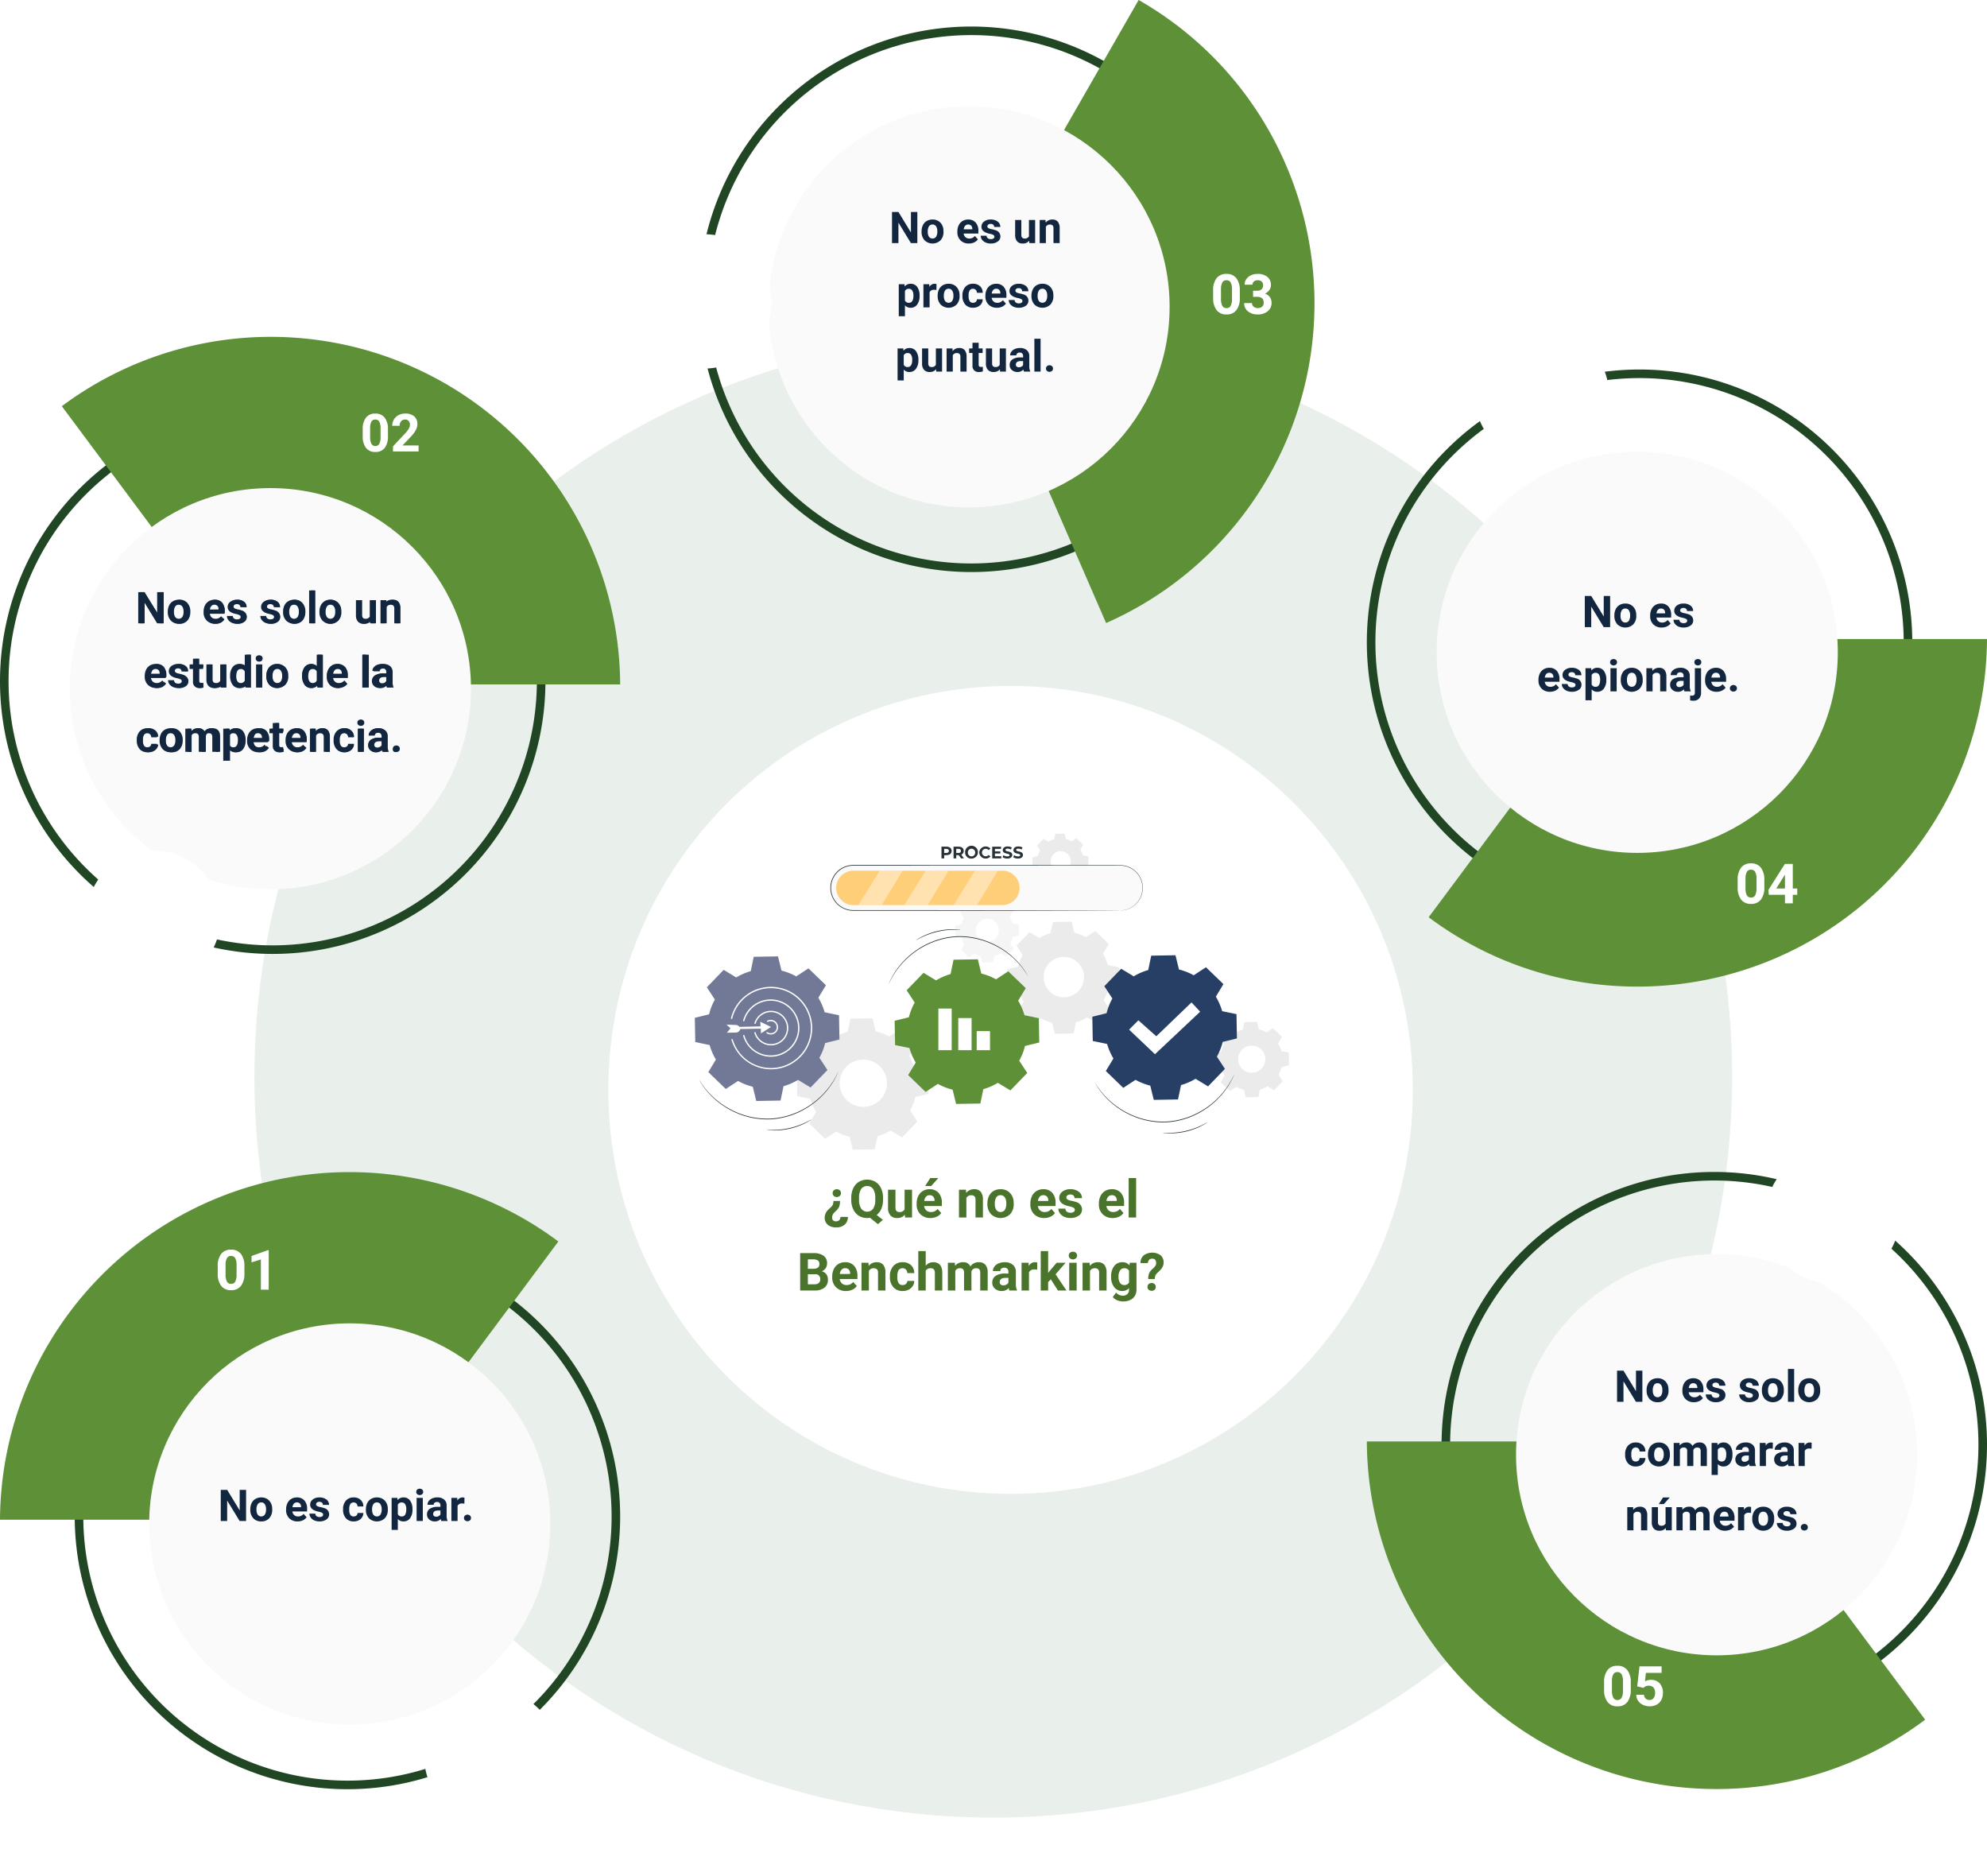 <svg xmlns="http://www.w3.org/2000/svg" xmlns:xlink="http://www.w3.org/1999/xlink" width="680.505" height="642.508" viewBox="0 0 680.505 642.508">
  <defs>
    <filter id="Elipse_4871" x="483.026" y="145.671" width="155.384" height="155.384" filterUnits="userSpaceOnUse">
      <feOffset dy="3" input="SourceAlpha"/>
      <feGaussianBlur stdDeviation="3" result="blur"/>
      <feFlood flood-opacity="0.161"/>
      <feComposite operator="in" in2="blur"/>
      <feComposite in="SourceGraphic"/>
    </filter>
    <filter id="Elipse_4872" x="510.208" y="420.447" width="155.384" height="155.384" filterUnits="userSpaceOnUse">
      <feOffset dy="3" input="SourceAlpha"/>
      <feGaussianBlur stdDeviation="3" result="blur-2"/>
      <feFlood flood-opacity="0.161"/>
      <feComposite operator="in" in2="blur-2"/>
      <feComposite in="SourceGraphic"/>
    </filter>
    <filter id="Elipse_4873" x="42.095" y="444.156" width="155.384" height="155.384" filterUnits="userSpaceOnUse">
      <feOffset dy="3" input="SourceAlpha"/>
      <feGaussianBlur stdDeviation="3" result="blur-3"/>
      <feFlood flood-opacity="0.161"/>
      <feComposite operator="in" in2="blur-3"/>
      <feComposite in="SourceGraphic"/>
    </filter>
    <filter id="Elipse_4874" x="14.912" y="158.134" width="155.384" height="155.384" filterUnits="userSpaceOnUse">
      <feOffset dy="3" input="SourceAlpha"/>
      <feGaussianBlur stdDeviation="3" result="blur-4"/>
      <feFlood flood-opacity="0.161"/>
      <feComposite operator="in" in2="blur-4"/>
      <feComposite in="SourceGraphic"/>
    </filter>
    <filter id="Elipse_4875" x="254.182" y="27.363" width="155.384" height="155.384" filterUnits="userSpaceOnUse">
      <feOffset dy="3" input="SourceAlpha"/>
      <feGaussianBlur stdDeviation="3" result="blur-5"/>
      <feFlood flood-opacity="0.161"/>
      <feComposite operator="in" in2="blur-5"/>
      <feComposite in="SourceGraphic"/>
    </filter>
    <filter id="Trazado_911775" x="170.844" y="197.396" width="350.533" height="351.658" filterUnits="userSpaceOnUse">
      <feOffset dx="5" dy="5" input="SourceAlpha"/>
      <feGaussianBlur stdDeviation="12.5" result="blur-6"/>
      <feFlood flood-opacity="0.031"/>
      <feComposite operator="in" in2="blur-6"/>
      <feComposite in="SourceGraphic"/>
    </filter>
    <clipPath id="clip-path">
      <rect id="Rectángulo_406479" data-name="Rectángulo 406479" width="203.5" height="108.251" fill="none"/>
    </clipPath>
    <clipPath id="clip-path-5">
      <rect id="Rectángulo_406475" data-name="Rectángulo 406475" width="15.169" height="11.785" fill="none"/>
    </clipPath>
    <filter id="Trazado_779304" x="127.256" y="560.225" width="82.283" height="82.284" filterUnits="userSpaceOnUse">
      <feOffset dy="3" input="SourceAlpha"/>
      <feGaussianBlur stdDeviation="3" result="blur-7"/>
      <feFlood flood-opacity="0.161"/>
      <feComposite operator="in" in2="blur-7"/>
      <feComposite in="SourceGraphic"/>
    </filter>
    <filter id="Trazado_779304-2" x="11.571" y="273.052" width="82.283" height="82.284" filterUnits="userSpaceOnUse">
      <feOffset dy="3" input="SourceAlpha"/>
      <feGaussianBlur stdDeviation="3" result="blur-8"/>
      <feFlood flood-opacity="0.161"/>
      <feComposite operator="in" in2="blur-8"/>
      <feComposite in="SourceGraphic"/>
    </filter>
    <filter id="Trazado_779304-3" x="200.242" y="62.016" width="82.283" height="82.284" filterUnits="userSpaceOnUse">
      <feOffset dy="3" input="SourceAlpha"/>
      <feGaussianBlur stdDeviation="3" result="blur-9"/>
      <feFlood flood-opacity="0.161"/>
      <feComposite operator="in" in2="blur-9"/>
      <feComposite in="SourceGraphic"/>
    </filter>
    <filter id="Trazado_779304-4" x="487.079" y="94.157" width="82.283" height="82.284" filterUnits="userSpaceOnUse">
      <feOffset dy="3" input="SourceAlpha"/>
      <feGaussianBlur stdDeviation="3" result="blur-10"/>
      <feFlood flood-opacity="0.161"/>
      <feComposite operator="in" in2="blur-10"/>
      <feComposite in="SourceGraphic"/>
    </filter>
    <filter id="Trazado_779304-5" x="586.641" y="375.314" width="82.283" height="82.284" filterUnits="userSpaceOnUse">
      <feOffset dy="3" input="SourceAlpha"/>
      <feGaussianBlur stdDeviation="3" result="blur-11"/>
      <feFlood flood-opacity="0.161"/>
      <feComposite operator="in" in2="blur-11"/>
      <feComposite in="SourceGraphic"/>
    </filter>
  </defs>
  <g id="Grupo_1115064" data-name="Grupo 1115064" transform="translate(-449.08 -6060.993)">
    <path id="Trazado_911771" data-name="Trazado 911771" d="M253.6,0c140.061,0,253.6,113.29,253.6,253.041S393.664,506.082,253.6,506.082,0,392.792,0,253.041,113.542,0,253.6,0Z" transform="translate(536.217 6683.383) rotate(-90)" fill="#e9efea"/>
    <g id="Grupo_84801" data-name="Grupo 84801" transform="translate(449.08 6673.671) rotate(-90)">
      <g id="Grupo_84775" data-name="Grupo 84775" transform="translate(486.146 468.114) rotate(90)">
        <g id="Grupo_84772" data-name="Grupo 84772" transform="translate(0 0)">
          <path id="Trazado_118719" data-name="Trazado 118719" d="M93.4,186.8a93.4,93.4,0,1,1,93.4-93.4A93.506,93.506,0,0,1,93.4,186.8Zm0-183.867A90.467,90.467,0,1,0,183.867,93.4,90.569,90.569,0,0,0,93.4,2.933Z" fill="#204623"/>
        </g>
        <g id="Grupo_84774" data-name="Grupo 84774" transform="translate(21.173 92.282)">
          <g id="Grupo_84773" data-name="Grupo 84773">
            <path id="Trazado_118720" data-name="Trazado 118720" d="M191.218,0H70.923L0,95.28a119.149,119.149,0,0,0,71.563,23.746A119.662,119.662,0,0,0,191.218,0Z" fill="#5d9037"/>
          </g>
        </g>
        <g id="Grupo_84771" data-name="Grupo 84771" transform="translate(23.912 25.138)">
          <g transform="matrix(1, 0, 0, 1, -492.03, -151.67)" filter="url(#Elipse_4871)">
            <circle id="Elipse_4871-2" data-name="Elipse 4871" cx="68.692" cy="68.692" r="68.692" transform="translate(492.03 151.67)" fill="#fafafa"/>
          </g>
        </g>
      </g>
      <g id="Grupo_84780" data-name="Grupo 84780" transform="translate(211.37 468.114) rotate(90)">
        <g id="Grupo_84777" data-name="Grupo 84777" transform="translate(25.591 0)">
          <path id="Trazado_118721" data-name="Trazado 118721" d="M0,93.4a93.4,93.4,0,1,1,93.4,93.4A93.505,93.505,0,0,1,0,93.4Zm2.933,0A90.467,90.467,0,1,0,93.4,2.933,90.569,90.569,0,0,0,2.933,93.4Z" fill="#204623"/>
        </g>
        <g id="Grupo_84779" data-name="Grupo 84779" transform="translate(0 92.282)">
          <g id="Grupo_84778" data-name="Grupo 84778">
            <path id="Trazado_118722" data-name="Trazado 118722" d="M0,0H120.294l70.923,95.28a119.143,119.143,0,0,1-71.562,23.746A119.662,119.662,0,0,1,0,0Z" fill="#5d9037"/>
          </g>
        </g>
        <g id="Grupo_84776" data-name="Grupo 84776" transform="translate(51.095 25.138)">
          <g transform="matrix(1, 0, 0, 1, -519.21, -426.45)" filter="url(#Elipse_4872)">
            <circle id="Elipse_4872-2" data-name="Elipse 4872" cx="68.692" cy="68.692" r="68.692" transform="translate(519.21 426.45)" fill="#fafafa"/>
          </g>
        </g>
      </g>
      <g id="Grupo_84785" data-name="Grupo 84785" transform="translate(211.309 0) rotate(90)">
        <g id="Grupo_84782" data-name="Grupo 84782" transform="translate(25.591 24.507)">
          <path id="Trazado_118723" data-name="Trazado 118723" d="M93.4,0A93.4,93.4,0,1,1,0,93.4,93.507,93.507,0,0,1,93.4,0Zm0,183.869A90.468,90.468,0,1,0,2.933,93.4,90.569,90.569,0,0,0,93.4,183.869Z" transform="translate(0 0)" fill="#204623"/>
        </g>
        <g id="Grupo_84784" data-name="Grupo 84784" transform="translate(0 0)">
          <g id="Grupo_84783" data-name="Grupo 84783">
            <path id="Trazado_118724" data-name="Trazado 118724" d="M0,119.027H120.3l70.923-95.28A119.669,119.669,0,0,0,0,119.027Z" fill="#5d9037"/>
          </g>
        </g>
        <g id="Grupo_84781" data-name="Grupo 84781" transform="translate(51.095 48.786)">
          <g transform="matrix(1, 0, 0, 1, -51.1, -450.16)" filter="url(#Elipse_4873)">
            <circle id="Elipse_4873-2" data-name="Elipse 4873" cx="68.692" cy="68.692" r="68.692" transform="translate(51.1 450.16)" fill="#fafafa"/>
          </g>
        </g>
      </g>
      <g id="Grupo_84790" data-name="Grupo 84790" transform="translate(497.331) rotate(90)">
        <g id="Grupo_84787" data-name="Grupo 84787" transform="translate(0 24.507)">
          <path id="Trazado_118725" data-name="Trazado 118725" d="M186.8,93.4A93.4,93.4,0,1,1,93.4,0,93.505,93.505,0,0,1,186.8,93.4Zm-2.933,0A90.467,90.467,0,1,0,93.4,183.869,90.57,90.57,0,0,0,183.867,93.4Z" transform="translate(0 0)" fill="#204623"/>
        </g>
        <g id="Grupo_84789" data-name="Grupo 84789" transform="translate(21.175 0)">
          <g id="Grupo_84788" data-name="Grupo 84788">
            <path id="Trazado_118726" data-name="Trazado 118726" d="M191.217,119.027H70.923L0,23.747a119.668,119.668,0,0,1,191.217,95.28Z" fill="#5d9037"/>
          </g>
        </g>
        <g id="Grupo_84786" data-name="Grupo 84786" transform="translate(23.912 48.786)">
          <g transform="matrix(1, 0, 0, 1, -23.91, -164.13)" filter="url(#Elipse_4874)">
            <circle id="Elipse_4874-2" data-name="Elipse 4874" cx="68.692" cy="68.692" r="68.692" transform="translate(23.91 164.13)" fill="#fafafa"/>
          </g>
        </g>
      </g>
      <g id="Grupo_84795" data-name="Grupo 84795" transform="translate(612.679 239.269) rotate(90)">
        <g id="Grupo_84792" data-name="Grupo 84792" transform="translate(0 9.085)">
          <path id="Trazado_118727" data-name="Trazado 118727" d="M186.8,93.4A93.4,93.4,0,1,1,93.4,0,93.505,93.505,0,0,1,186.8,93.4Zm-2.932,0A90.467,90.467,0,1,0,93.4,183.867,90.569,90.569,0,0,0,183.867,93.4Z" fill="#204623"/>
        </g>
        <g id="Grupo_84794" data-name="Grupo 84794" transform="translate(91.587 0)">
          <g id="Grupo_84793" data-name="Grupo 84793">
            <path id="Trazado_118728" data-name="Trazado 118728" d="M47.962,213.35,0,103.03,59.1,0a119.134,119.134,0,0,1,50.31,56.16A119.662,119.662,0,0,1,47.962,213.35Z" fill="#5d9037"/>
          </g>
        </g>
        <g id="Grupo_84791" data-name="Grupo 84791" transform="translate(23.913 33.363)">
          <g transform="matrix(1, 0, 0, 1, -263.18, -33.36)" filter="url(#Elipse_4875)">
            <circle id="Elipse_4875-2" data-name="Elipse 4875" cx="68.692" cy="68.692" r="68.692" transform="translate(263.18 33.36)" fill="#fafafa"/>
          </g>
        </g>
      </g>
    </g>
    <path id="Trazado_911780" data-name="Trazado 911780" d="M16.967,16h-2.2L10.493,8.983V16H8.3V5.336h2.2l4.285,7.031V5.336h2.19Zm1.45-4.036a4.7,4.7,0,0,1,.454-2.1,3.324,3.324,0,0,1,1.307-1.428,3.814,3.814,0,0,1,1.981-.505,3.609,3.609,0,0,1,2.618.981,3.939,3.939,0,0,1,1.132,2.666l.015.542a4.142,4.142,0,0,1-1.018,2.926,3.539,3.539,0,0,1-2.732,1.1,3.556,3.556,0,0,1-2.736-1.1,4.215,4.215,0,0,1-1.022-2.988Zm2.117.15a2.962,2.962,0,0,0,.425,1.727,1.526,1.526,0,0,0,2.417.007,3.241,3.241,0,0,0,.432-1.889,2.933,2.933,0,0,0-.432-1.716,1.4,1.4,0,0,0-1.216-.609,1.382,1.382,0,0,0-1.2.605A3.3,3.3,0,0,0,20.534,12.115Zm14.077,4.032a3.89,3.89,0,0,1-2.838-1.069,3.8,3.8,0,0,1-1.095-2.849v-.205a4.787,4.787,0,0,1,.461-2.135,3.386,3.386,0,0,1,1.307-1.45,3.669,3.669,0,0,1,1.93-.509,3.289,3.289,0,0,1,2.56,1.025,4.167,4.167,0,0,1,.934,2.908v.864H32.824a1.966,1.966,0,0,0,.619,1.245,1.871,1.871,0,0,0,1.307.469,2.285,2.285,0,0,0,1.912-.886l1.04,1.165a3.178,3.178,0,0,1-1.289,1.051A4.229,4.229,0,0,1,34.611,16.146ZM34.37,9.635a1.323,1.323,0,0,0-1.022.427,2.209,2.209,0,0,0-.5,1.221h2.944v-.169a1.576,1.576,0,0,0-.381-1.092A1.365,1.365,0,0,0,34.37,9.635Zm8.994,4.175a.682.682,0,0,0-.385-.612,4.368,4.368,0,0,0-1.234-.4q-2.827-.593-2.827-2.4a2.178,2.178,0,0,1,.875-1.761,3.531,3.531,0,0,1,2.289-.707,3.8,3.8,0,0,1,2.413.71,2.239,2.239,0,0,1,.9,1.846H43.283a1.024,1.024,0,0,0-.293-.751,1.24,1.24,0,0,0-.916-.3,1.267,1.267,0,0,0-.828.242.763.763,0,0,0-.293.615.652.652,0,0,0,.333.568,3.428,3.428,0,0,0,1.124.374,9.183,9.183,0,0,1,1.333.355,2.19,2.19,0,0,1,1.677,2.131,2.067,2.067,0,0,1-.93,1.754,4.013,4.013,0,0,1-2.4.67,4.191,4.191,0,0,1-1.769-.355,2.968,2.968,0,0,1-1.212-.974,2.263,2.263,0,0,1-.439-1.337h2.007a1.105,1.105,0,0,0,.417.864,1.656,1.656,0,0,0,1.04.3,1.533,1.533,0,0,0,.919-.231A.718.718,0,0,0,43.364,13.81Zm10.452.63a1.388,1.388,0,0,0,.952-.322,1.129,1.129,0,0,0,.381-.857h1.985a2.715,2.715,0,0,1-.439,1.476,2.9,2.9,0,0,1-1.183,1.04,3.7,3.7,0,0,1-1.659.37,3.44,3.44,0,0,1-2.681-1.08,4.275,4.275,0,0,1-.981-2.985v-.139a4.226,4.226,0,0,1,.974-2.922,3.4,3.4,0,0,1,2.673-1.091,3.333,3.333,0,0,1,2.384.846,3,3,0,0,1,.912,2.252H55.149a1.455,1.455,0,0,0-.381-1.005,1.416,1.416,0,0,0-2.084.153,3.125,3.125,0,0,0-.377,1.749v.22A3.164,3.164,0,0,0,52.68,13.9,1.291,1.291,0,0,0,53.816,14.44Zm4.2-2.476a4.7,4.7,0,0,1,.454-2.1,3.324,3.324,0,0,1,1.307-1.428,3.814,3.814,0,0,1,1.981-.505,3.609,3.609,0,0,1,2.618.981A3.939,3.939,0,0,1,65.5,11.576l.015.542A4.142,4.142,0,0,1,64.5,15.044a3.946,3.946,0,0,1-5.468,0,4.215,4.215,0,0,1-1.022-2.988Zm2.117.15a2.962,2.962,0,0,0,.425,1.727,1.526,1.526,0,0,0,2.417.007,3.241,3.241,0,0,0,.432-1.889,2.933,2.933,0,0,0-.432-1.716,1.4,1.4,0,0,0-1.216-.609,1.382,1.382,0,0,0-1.2.605A3.3,3.3,0,0,0,60.129,12.115Zm13.828,0a4.753,4.753,0,0,1-.831,2.933,2.665,2.665,0,0,1-2.245,1.1,2.469,2.469,0,0,1-1.941-.835v3.735H66.823V8.075h1.963l.073.776a2.488,2.488,0,0,1,2.007-.923,2.683,2.683,0,0,1,2.278,1.084A4.882,4.882,0,0,1,73.957,12Zm-2.117-.154a3.119,3.119,0,0,0-.392-1.707,1.276,1.276,0,0,0-1.139-.6,1.386,1.386,0,0,0-1.37.762v3.245a1.41,1.41,0,0,0,1.384.784Q71.84,14.44,71.84,11.957ZM77.5,16H75.378V8.075H77.5ZM75.254,6.024a1.042,1.042,0,0,1,.319-.784,1.373,1.373,0,0,1,1.732,0,1.036,1.036,0,0,1,.322.784,1.039,1.039,0,0,1-.326.791,1.358,1.358,0,0,1-1.721,0A1.039,1.039,0,0,1,75.254,6.024ZM83.837,16a2.351,2.351,0,0,1-.212-.71,2.561,2.561,0,0,1-2,.857,2.814,2.814,0,0,1-1.93-.674,2.167,2.167,0,0,1-.765-1.7,2.24,2.24,0,0,1,.934-1.934,4.608,4.608,0,0,1,2.7-.681h.974V10.7a1.306,1.306,0,0,0-.282-.879,1.109,1.109,0,0,0-.89-.33,1.261,1.261,0,0,0-.839.256.871.871,0,0,0-.3.7H79.106a2.126,2.126,0,0,1,.425-1.274,2.808,2.808,0,0,1,1.2-.919,4.378,4.378,0,0,1,1.743-.333,3.459,3.459,0,0,1,2.325.736,2.575,2.575,0,0,1,.861,2.069v3.435a3.789,3.789,0,0,0,.315,1.707V16Zm-1.75-1.472a1.823,1.823,0,0,0,.864-.209,1.371,1.371,0,0,0,.586-.56V12.4h-.791q-1.589,0-1.692,1.1l-.007.125a.847.847,0,0,0,.278.652A1.081,1.081,0,0,0,82.087,14.528ZM91.74,10.06A5.751,5.751,0,0,0,90.979,10a1.55,1.55,0,0,0-1.575.813V16H87.287V8.075h2l.059.945A1.961,1.961,0,0,1,91.11,7.929a2.218,2.218,0,0,1,.659.1Zm-.139,4.9a1.066,1.066,0,0,1,.341-.82,1.323,1.323,0,0,1,1.714,0,1.066,1.066,0,0,1,.341.82,1.051,1.051,0,0,1-.337.809,1.345,1.345,0,0,1-1.721,0A1.051,1.051,0,0,1,91.6,14.96Z" transform="translate(516.384 6565.828)" fill="#12263f"/>
    <path id="Trazado_911782" data-name="Trazado 911782" d="M26.871,16h-2.2L20.4,8.983V16H18.2V5.336h2.2l4.285,7.031V5.336h2.19Zm1.45-4.036a4.7,4.7,0,0,1,.454-2.1,3.324,3.324,0,0,1,1.307-1.428,3.814,3.814,0,0,1,1.981-.505,3.609,3.609,0,0,1,2.618.981,3.939,3.939,0,0,1,1.132,2.666l.015.542a4.142,4.142,0,0,1-1.018,2.926,3.539,3.539,0,0,1-2.732,1.1,3.556,3.556,0,0,1-2.736-1.1,4.215,4.215,0,0,1-1.022-2.988Zm2.117.15a2.962,2.962,0,0,0,.425,1.727,1.526,1.526,0,0,0,2.417.007,3.241,3.241,0,0,0,.432-1.889,2.933,2.933,0,0,0-.432-1.716,1.4,1.4,0,0,0-1.216-.609,1.382,1.382,0,0,0-1.2.605A3.3,3.3,0,0,0,30.438,12.115Zm14.077,4.032a3.89,3.89,0,0,1-2.838-1.069,3.8,3.8,0,0,1-1.095-2.849v-.205a4.787,4.787,0,0,1,.461-2.135,3.386,3.386,0,0,1,1.307-1.45,3.669,3.669,0,0,1,1.93-.509,3.289,3.289,0,0,1,2.56,1.025,4.167,4.167,0,0,1,.934,2.908v.864H42.728a1.966,1.966,0,0,0,.619,1.245,1.871,1.871,0,0,0,1.307.469,2.285,2.285,0,0,0,1.912-.886l1.04,1.165a3.178,3.178,0,0,1-1.289,1.051A4.229,4.229,0,0,1,44.515,16.146Zm-.242-6.511a1.323,1.323,0,0,0-1.022.427,2.209,2.209,0,0,0-.5,1.221h2.944v-.169a1.576,1.576,0,0,0-.381-1.092A1.365,1.365,0,0,0,44.273,9.635Zm8.994,4.175a.682.682,0,0,0-.385-.612,4.368,4.368,0,0,0-1.234-.4q-2.827-.593-2.827-2.4A2.178,2.178,0,0,1,49.7,8.635a3.531,3.531,0,0,1,2.289-.707,3.8,3.8,0,0,1,2.413.71,2.239,2.239,0,0,1,.9,1.846H53.187a1.024,1.024,0,0,0-.293-.751,1.24,1.24,0,0,0-.916-.3,1.267,1.267,0,0,0-.828.242.763.763,0,0,0-.293.615.652.652,0,0,0,.333.568,3.428,3.428,0,0,0,1.124.374,9.183,9.183,0,0,1,1.333.355,2.19,2.19,0,0,1,1.677,2.131,2.067,2.067,0,0,1-.93,1.754,4.013,4.013,0,0,1-2.4.67,4.191,4.191,0,0,1-1.769-.355,2.968,2.968,0,0,1-1.212-.974,2.263,2.263,0,0,1-.439-1.337H50.58a1.105,1.105,0,0,0,.417.864,1.656,1.656,0,0,0,1.04.3,1.533,1.533,0,0,0,.919-.231A.718.718,0,0,0,53.268,13.81Zm11.448,0a.682.682,0,0,0-.385-.612,4.368,4.368,0,0,0-1.234-.4q-2.827-.593-2.827-2.4a2.178,2.178,0,0,1,.875-1.761,3.531,3.531,0,0,1,2.289-.707,3.8,3.8,0,0,1,2.413.71,2.239,2.239,0,0,1,.9,1.846H64.635a1.024,1.024,0,0,0-.293-.751,1.24,1.24,0,0,0-.916-.3,1.267,1.267,0,0,0-.828.242.763.763,0,0,0-.293.615.652.652,0,0,0,.333.568,3.428,3.428,0,0,0,1.124.374,9.183,9.183,0,0,1,1.333.355,2.19,2.19,0,0,1,1.677,2.131,2.067,2.067,0,0,1-.93,1.754,4.013,4.013,0,0,1-2.4.67,4.191,4.191,0,0,1-1.769-.355,2.968,2.968,0,0,1-1.212-.974,2.263,2.263,0,0,1-.439-1.337h2.007a1.105,1.105,0,0,0,.417.864,1.656,1.656,0,0,0,1.04.3,1.533,1.533,0,0,0,.919-.231A.718.718,0,0,0,64.715,13.81Zm3.091-1.846a4.7,4.7,0,0,1,.454-2.1,3.324,3.324,0,0,1,1.307-1.428,3.814,3.814,0,0,1,1.981-.505,3.609,3.609,0,0,1,2.618.981A3.939,3.939,0,0,1,75.3,11.576l.015.542A4.142,4.142,0,0,1,74.3,15.044a3.946,3.946,0,0,1-5.468,0,4.215,4.215,0,0,1-1.022-2.988Zm2.117.15a2.962,2.962,0,0,0,.425,1.727,1.526,1.526,0,0,0,2.417.007,3.241,3.241,0,0,0,.432-1.889,2.933,2.933,0,0,0-.432-1.716,1.4,1.4,0,0,0-1.216-.609,1.382,1.382,0,0,0-1.2.605A3.3,3.3,0,0,0,69.923,12.115ZM78.851,16H76.727V4.75h2.124Zm1.414-4.036a4.7,4.7,0,0,1,.454-2.1,3.324,3.324,0,0,1,1.307-1.428,3.814,3.814,0,0,1,1.981-.505,3.609,3.609,0,0,1,2.618.981,3.939,3.939,0,0,1,1.132,2.666l.015.542a4.142,4.142,0,0,1-1.018,2.926,3.946,3.946,0,0,1-5.468,0,4.215,4.215,0,0,1-1.022-2.988Zm2.117.15a2.962,2.962,0,0,0,.425,1.727,1.526,1.526,0,0,0,2.417.007,3.241,3.241,0,0,0,.432-1.889,2.933,2.933,0,0,0-.432-1.716,1.4,1.4,0,0,0-1.216-.609,1.382,1.382,0,0,0-1.2.605A3.3,3.3,0,0,0,82.381,12.115ZM24.593,36.44a1.388,1.388,0,0,0,.952-.322,1.129,1.129,0,0,0,.381-.857h1.985a2.715,2.715,0,0,1-.439,1.476,2.9,2.9,0,0,1-1.183,1.04,3.7,3.7,0,0,1-1.659.37,3.44,3.44,0,0,1-2.681-1.08,4.275,4.275,0,0,1-.981-2.985v-.139a4.226,4.226,0,0,1,.974-2.922,3.4,3.4,0,0,1,2.673-1.091A3.333,3.333,0,0,1,27,30.775a3,3,0,0,1,.912,2.252H25.926a1.455,1.455,0,0,0-.381-1.005,1.416,1.416,0,0,0-2.084.153,3.125,3.125,0,0,0-.377,1.749v.22a3.164,3.164,0,0,0,.374,1.761A1.291,1.291,0,0,0,24.593,36.44Zm4.2-2.476a4.7,4.7,0,0,1,.454-2.1,3.324,3.324,0,0,1,1.307-1.428,3.814,3.814,0,0,1,1.981-.505,3.609,3.609,0,0,1,2.618.981,3.939,3.939,0,0,1,1.132,2.666l.015.542a4.142,4.142,0,0,1-1.018,2.926,3.946,3.946,0,0,1-5.468,0A4.215,4.215,0,0,1,28.79,34.06Zm2.117.15a2.962,2.962,0,0,0,.425,1.727,1.526,1.526,0,0,0,2.417.007,3.241,3.241,0,0,0,.432-1.889,2.933,2.933,0,0,0-.432-1.716,1.4,1.4,0,0,0-1.216-.609,1.382,1.382,0,0,0-1.2.605A3.3,3.3,0,0,0,30.907,34.115Zm8.679-4.039.066.886a2.785,2.785,0,0,1,2.278-1.033,2.114,2.114,0,0,1,2.1,1.208,2.721,2.721,0,0,1,2.38-1.208,2.364,2.364,0,0,1,1.919.751,3.451,3.451,0,0,1,.63,2.26V38H46.837V32.946a1.509,1.509,0,0,0-.264-.985,1.169,1.169,0,0,0-.93-.311,1.321,1.321,0,0,0-1.318.908L44.332,38H42.215V32.954a1.491,1.491,0,0,0-.271-1,1.18,1.18,0,0,0-.923-.308,1.372,1.372,0,0,0-1.3.747V38H37.6V30.075Zm18.135,4.036a4.753,4.753,0,0,1-.831,2.933,2.665,2.665,0,0,1-2.245,1.1,2.469,2.469,0,0,1-1.941-.835v3.735H50.587V30.075H52.55l.073.776a2.488,2.488,0,0,1,2.007-.923,2.683,2.683,0,0,1,2.278,1.084A4.882,4.882,0,0,1,57.721,34ZM55.6,33.957a3.119,3.119,0,0,0-.392-1.707,1.276,1.276,0,0,0-1.139-.6,1.386,1.386,0,0,0-1.37.762v3.245a1.41,1.41,0,0,0,1.384.784Q55.6,36.44,55.6,33.957ZM63.624,38a2.351,2.351,0,0,1-.212-.71,2.561,2.561,0,0,1-2,.857,2.814,2.814,0,0,1-1.93-.674,2.167,2.167,0,0,1-.765-1.7,2.24,2.24,0,0,1,.934-1.934,4.608,4.608,0,0,1,2.7-.681h.974V32.7a1.306,1.306,0,0,0-.282-.879,1.109,1.109,0,0,0-.89-.33,1.261,1.261,0,0,0-.839.256.871.871,0,0,0-.3.7H58.893a2.126,2.126,0,0,1,.425-1.274,2.808,2.808,0,0,1,1.2-.919,4.378,4.378,0,0,1,1.743-.333,3.459,3.459,0,0,1,2.325.736,2.575,2.575,0,0,1,.861,2.069v3.435a3.789,3.789,0,0,0,.315,1.707V38Zm-1.75-1.472a1.823,1.823,0,0,0,.864-.209,1.371,1.371,0,0,0,.586-.56V34.4h-.791q-1.589,0-1.692,1.1l-.007.125a.847.847,0,0,0,.278.652A1.081,1.081,0,0,0,61.874,36.528Zm9.653-4.468A5.75,5.75,0,0,0,70.765,32a1.55,1.55,0,0,0-1.575.813V38H67.074V30.075h2l.059.945A1.961,1.961,0,0,1,70.9,29.929a2.218,2.218,0,0,1,.659.1ZM76.917,38a2.351,2.351,0,0,1-.212-.71,2.561,2.561,0,0,1-2,.857,2.814,2.814,0,0,1-1.93-.674,2.167,2.167,0,0,1-.765-1.7,2.24,2.24,0,0,1,.934-1.934,4.608,4.608,0,0,1,2.7-.681h.974V32.7a1.306,1.306,0,0,0-.282-.879,1.109,1.109,0,0,0-.89-.33,1.261,1.261,0,0,0-.839.256.871.871,0,0,0-.3.7H72.186a2.126,2.126,0,0,1,.425-1.274,2.808,2.808,0,0,1,1.2-.919,4.378,4.378,0,0,1,1.743-.333,3.459,3.459,0,0,1,2.325.736,2.575,2.575,0,0,1,.861,2.069v3.435a3.789,3.789,0,0,0,.315,1.707V38Zm-1.75-1.472a1.823,1.823,0,0,0,.864-.209,1.371,1.371,0,0,0,.586-.56V34.4h-.791q-1.589,0-1.692,1.1l-.007.125a.847.847,0,0,0,.278.652A1.081,1.081,0,0,0,75.167,36.528ZM84.82,32.06A5.75,5.75,0,0,0,84.059,32a1.55,1.55,0,0,0-1.575.813V38H80.367V30.075h2l.059.945a1.961,1.961,0,0,1,1.765-1.091,2.218,2.218,0,0,1,.659.1ZM23.692,52.075l.066.916a2.767,2.767,0,0,1,2.278-1.062,2.3,2.3,0,0,1,1.875.74,3.451,3.451,0,0,1,.63,2.212V60H26.424V54.932a1.373,1.373,0,0,0-.293-.978,1.312,1.312,0,0,0-.974-.3,1.456,1.456,0,0,0-1.34.762V60H21.7V52.075Zm11.2,7.119a2.654,2.654,0,0,1-2.168.952,2.5,2.5,0,0,1-1.945-.732,3.127,3.127,0,0,1-.685-2.146V52.075H32.21V57.2q0,1.239,1.128,1.239a1.528,1.528,0,0,0,1.479-.748V52.075h2.124V60H34.95ZM33.946,48.75h2.307l-2.029,2.271H32.5Zm6.577,3.325.066.886a2.785,2.785,0,0,1,2.278-1.033,2.114,2.114,0,0,1,2.1,1.208,2.721,2.721,0,0,1,2.38-1.208,2.364,2.364,0,0,1,1.919.751,3.451,3.451,0,0,1,.63,2.26V60H47.774V54.946a1.509,1.509,0,0,0-.264-.985,1.169,1.169,0,0,0-.93-.311,1.321,1.321,0,0,0-1.318.908L45.27,60H43.153V54.954a1.491,1.491,0,0,0-.271-1,1.18,1.18,0,0,0-.923-.308,1.372,1.372,0,0,0-1.3.747V60H38.539V52.075Zm14.648,8.071a3.89,3.89,0,0,1-2.838-1.069,3.8,3.8,0,0,1-1.095-2.849v-.205a4.787,4.787,0,0,1,.461-2.135,3.386,3.386,0,0,1,1.307-1.45,3.669,3.669,0,0,1,1.93-.509,3.289,3.289,0,0,1,2.56,1.025,4.167,4.167,0,0,1,.934,2.908v.864H53.385A1.966,1.966,0,0,0,54,57.971a1.871,1.871,0,0,0,1.307.469,2.285,2.285,0,0,0,1.912-.886l1.04,1.165a3.178,3.178,0,0,1-1.289,1.051A4.229,4.229,0,0,1,55.172,60.146Zm-.242-6.511a1.323,1.323,0,0,0-1.022.427,2.209,2.209,0,0,0-.5,1.221h2.944v-.169a1.576,1.576,0,0,0-.381-1.092A1.365,1.365,0,0,0,54.93,53.635Zm9.155.425A5.75,5.75,0,0,0,63.324,54a1.55,1.55,0,0,0-1.575.813V60H59.632V52.075h2l.059.945a1.961,1.961,0,0,1,1.765-1.091,2.218,2.218,0,0,1,.659.1Zm.425,1.9a4.7,4.7,0,0,1,.454-2.1,3.324,3.324,0,0,1,1.307-1.428,3.814,3.814,0,0,1,1.981-.505,3.609,3.609,0,0,1,2.618.981A3.939,3.939,0,0,1,72,55.576l.015.542A4.142,4.142,0,0,1,71,59.044a3.946,3.946,0,0,1-5.468,0A4.215,4.215,0,0,1,64.51,56.06Zm2.117.15a2.962,2.962,0,0,0,.425,1.727,1.526,1.526,0,0,0,2.417.007,3.241,3.241,0,0,0,.432-1.889,2.933,2.933,0,0,0-.432-1.716,1.4,1.4,0,0,0-1.216-.609,1.382,1.382,0,0,0-1.2.605A3.3,3.3,0,0,0,66.627,56.115Zm10.986,1.7a.682.682,0,0,0-.385-.612,4.368,4.368,0,0,0-1.234-.4q-2.827-.593-2.827-2.4a2.178,2.178,0,0,1,.875-1.761,3.531,3.531,0,0,1,2.289-.707,3.8,3.8,0,0,1,2.413.71,2.239,2.239,0,0,1,.9,1.846H77.533a1.024,1.024,0,0,0-.293-.751,1.24,1.24,0,0,0-.916-.3,1.267,1.267,0,0,0-.828.242.763.763,0,0,0-.293.615.652.652,0,0,0,.333.568,3.428,3.428,0,0,0,1.124.374,9.183,9.183,0,0,1,1.333.355,2.19,2.19,0,0,1,1.677,2.131,2.067,2.067,0,0,1-.93,1.754,4.013,4.013,0,0,1-2.4.67,4.191,4.191,0,0,1-1.769-.355,2.968,2.968,0,0,1-1.212-.974,2.263,2.263,0,0,1-.439-1.337h2.007a1.105,1.105,0,0,0,.417.864,1.656,1.656,0,0,0,1.04.3,1.533,1.533,0,0,0,.919-.231A.718.718,0,0,0,77.613,57.81Zm3.53,1.15a1.066,1.066,0,0,1,.341-.82,1.323,1.323,0,0,1,1.714,0,1.066,1.066,0,0,1,.341.82,1.051,1.051,0,0,1-.337.809,1.345,1.345,0,0,1-1.721,0A1.051,1.051,0,0,1,81.144,58.96Z" transform="translate(984.686 6525.011)" fill="#12263f"/>
    <path id="Trazado_911772" data-name="Trazado 911772" d="M26.224,16H24.811L19.442,7.782V16H18.029V5.336h1.414l5.383,8.254V5.336h1.4Zm1.926-4.036a4.681,4.681,0,0,1,.458-2.095,3.415,3.415,0,0,1,1.274-1.436,3.469,3.469,0,0,1,1.864-.505,3.342,3.342,0,0,1,2.618,1.121,4.311,4.311,0,0,1,1,2.981v.1a4.722,4.722,0,0,1-.443,2.076,3.365,3.365,0,0,1-1.267,1.432,3.509,3.509,0,0,1-1.893.513,3.334,3.334,0,0,1-2.611-1.121,4.29,4.29,0,0,1-1-2.966Zm1.362.161a3.39,3.39,0,0,0,.612,2.117,2.072,2.072,0,0,0,3.278-.011,3.707,3.707,0,0,0,.608-2.267,3.384,3.384,0,0,0-.619-2.113,1.968,1.968,0,0,0-1.644-.809,1.946,1.946,0,0,0-1.619.8A3.68,3.68,0,0,0,29.513,12.125Zm14.553,4.021a3.463,3.463,0,0,1-2.622-1.058,3.928,3.928,0,0,1-1.011-2.831v-.249a4.756,4.756,0,0,1,.45-2.106,3.514,3.514,0,0,1,1.26-1.45A3.167,3.167,0,0,1,43.9,7.929a2.968,2.968,0,0,1,2.4,1.018,4.408,4.408,0,0,1,.857,2.915v.564H41.788a2.817,2.817,0,0,0,.685,1.893,2.153,2.153,0,0,0,1.666.721,2.36,2.36,0,0,0,1.216-.293,3.055,3.055,0,0,0,.872-.776l.828.645A3.328,3.328,0,0,1,44.066,16.146Zm-.168-7.1a1.807,1.807,0,0,0-1.377.6,2.9,2.9,0,0,0-.688,1.674H45.8v-.1a2.581,2.581,0,0,0-.557-1.6A1.7,1.7,0,0,0,43.9,9.042ZM53.339,13.9a1,1,0,0,0-.414-.853,3.983,3.983,0,0,0-1.443-.524,6.822,6.822,0,0,1-1.633-.527,2.324,2.324,0,0,1-.894-.732,1.752,1.752,0,0,1-.289-1.011A2.056,2.056,0,0,1,49.49,8.6,3.218,3.218,0,0,1,51.6,7.929a3.311,3.311,0,0,1,2.186.7,2.21,2.21,0,0,1,.839,1.78H53.258a1.223,1.223,0,0,0-.472-.959,1.77,1.77,0,0,0-1.19-.4,1.852,1.852,0,0,0-1.157.322,1.014,1.014,0,0,0-.417.842.822.822,0,0,0,.388.74,4.776,4.776,0,0,0,1.4.476,7.308,7.308,0,0,1,1.644.542,2.4,2.4,0,0,1,.934.758,1.864,1.864,0,0,1,.3,1.08,2.028,2.028,0,0,1-.85,1.7,3.564,3.564,0,0,1-2.2.641,3.991,3.991,0,0,1-1.685-.337,2.74,2.74,0,0,1-1.146-.941,2.268,2.268,0,0,1-.414-1.307H49.75a1.4,1.4,0,0,0,.546,1.08,2.117,2.117,0,0,0,1.344.4,2.185,2.185,0,0,0,1.234-.311A.956.956,0,0,0,53.339,13.9Zm11.448,0a1,1,0,0,0-.414-.853,3.983,3.983,0,0,0-1.443-.524,6.822,6.822,0,0,1-1.633-.527,2.324,2.324,0,0,1-.894-.732,1.752,1.752,0,0,1-.289-1.011A2.056,2.056,0,0,1,60.937,8.6a3.218,3.218,0,0,1,2.106-.674,3.311,3.311,0,0,1,2.186.7,2.21,2.21,0,0,1,.839,1.78H64.706a1.223,1.223,0,0,0-.472-.959,1.77,1.77,0,0,0-1.19-.4,1.852,1.852,0,0,0-1.157.322,1.014,1.014,0,0,0-.417.842.822.822,0,0,0,.388.74,4.776,4.776,0,0,0,1.4.476,7.308,7.308,0,0,1,1.644.542,2.4,2.4,0,0,1,.934.758,1.864,1.864,0,0,1,.3,1.08,2.028,2.028,0,0,1-.85,1.7,3.564,3.564,0,0,1-2.2.641A3.991,3.991,0,0,1,61.4,15.81a2.74,2.74,0,0,1-1.146-.941,2.268,2.268,0,0,1-.414-1.307H61.2a1.4,1.4,0,0,0,.546,1.08,2.117,2.117,0,0,0,1.344.4,2.185,2.185,0,0,0,1.234-.311A.956.956,0,0,0,64.786,13.9Zm2.761-1.934a4.681,4.681,0,0,1,.458-2.095A3.415,3.415,0,0,1,69.28,8.434a3.469,3.469,0,0,1,1.864-.505,3.342,3.342,0,0,1,2.618,1.121,4.311,4.311,0,0,1,1,2.981v.1a4.722,4.722,0,0,1-.443,2.076,3.365,3.365,0,0,1-1.267,1.432,3.509,3.509,0,0,1-1.893.513,3.334,3.334,0,0,1-2.611-1.121,4.29,4.29,0,0,1-1-2.966Zm1.362.161a3.39,3.39,0,0,0,.612,2.117,2.072,2.072,0,0,0,3.278-.011,3.707,3.707,0,0,0,.608-2.267,3.384,3.384,0,0,0-.619-2.113,1.968,1.968,0,0,0-1.644-.809,1.946,1.946,0,0,0-1.619.8A3.68,3.68,0,0,0,68.91,12.125ZM77.933,16H76.578V4.75h1.355Zm1.809-4.036A4.681,4.681,0,0,1,80.2,9.87a3.415,3.415,0,0,1,1.274-1.436,3.469,3.469,0,0,1,1.864-.505,3.342,3.342,0,0,1,2.618,1.121,4.311,4.311,0,0,1,1,2.981v.1a4.722,4.722,0,0,1-.443,2.076,3.365,3.365,0,0,1-1.267,1.432,3.509,3.509,0,0,1-1.893.513,3.334,3.334,0,0,1-2.611-1.121,4.29,4.29,0,0,1-1-2.966Zm1.362.161a3.39,3.39,0,0,0,.612,2.117,2.072,2.072,0,0,0,3.278-.011,3.707,3.707,0,0,0,.608-2.267,3.384,3.384,0,0,0-.619-2.113,1.968,1.968,0,0,0-1.644-.809,1.946,1.946,0,0,0-1.619.8A3.68,3.68,0,0,0,81.1,12.125Zm16.157,3.091a2.878,2.878,0,0,1-2.322.93,2.464,2.464,0,0,1-1.93-.736,3.186,3.186,0,0,1-.67-2.179V8.075H93.7v5.12q0,1.8,1.465,1.8a2.028,2.028,0,0,0,2.065-1.157V8.075H98.58V16H97.291Zm4.658-7.141.044,1a2.888,2.888,0,0,1,2.373-1.143q2.512,0,2.534,2.834V16h-1.355V10.756a1.824,1.824,0,0,0-.392-1.267,1.57,1.57,0,0,0-1.2-.41,1.956,1.956,0,0,0-1.157.352,2.387,2.387,0,0,0-.776.923V16h-1.355V8.075ZM24.086,38.146a3.463,3.463,0,0,1-2.622-1.058,3.928,3.928,0,0,1-1.011-2.831v-.249A4.756,4.756,0,0,1,20.9,31.9a3.514,3.514,0,0,1,1.26-1.45,3.167,3.167,0,0,1,1.754-.524,2.968,2.968,0,0,1,2.4,1.018,4.408,4.408,0,0,1,.857,2.915v.564H21.808a2.817,2.817,0,0,0,.685,1.893,2.153,2.153,0,0,0,1.666.721,2.36,2.36,0,0,0,1.216-.293,3.055,3.055,0,0,0,.872-.776l.828.645A3.328,3.328,0,0,1,24.086,38.146Zm-.168-7.1a1.807,1.807,0,0,0-1.377.6,2.9,2.9,0,0,0-.688,1.674h3.97v-.1a2.581,2.581,0,0,0-.557-1.6A1.7,1.7,0,0,0,23.917,31.042ZM33.358,35.9a1,1,0,0,0-.414-.853,3.983,3.983,0,0,0-1.443-.524,6.822,6.822,0,0,1-1.633-.527,2.324,2.324,0,0,1-.894-.732,1.752,1.752,0,0,1-.289-1.011,2.056,2.056,0,0,1,.824-1.648,3.218,3.218,0,0,1,2.106-.674,3.311,3.311,0,0,1,2.186.7,2.21,2.21,0,0,1,.839,1.78H33.278a1.223,1.223,0,0,0-.472-.959,1.77,1.77,0,0,0-1.19-.4,1.852,1.852,0,0,0-1.157.322,1.014,1.014,0,0,0-.417.842.822.822,0,0,0,.388.74,4.776,4.776,0,0,0,1.4.476,7.308,7.308,0,0,1,1.644.542,2.4,2.4,0,0,1,.934.758,1.864,1.864,0,0,1,.3,1.08,2.028,2.028,0,0,1-.85,1.7,3.564,3.564,0,0,1-2.2.641,3.991,3.991,0,0,1-1.685-.337,2.74,2.74,0,0,1-1.146-.941,2.268,2.268,0,0,1-.414-1.307h1.355a1.4,1.4,0,0,0,.546,1.08,2.117,2.117,0,0,0,1.344.4,2.185,2.185,0,0,0,1.234-.311A.956.956,0,0,0,33.358,35.9Zm4.958-7.742v1.919H39.8v1.047H38.317v4.921a1.1,1.1,0,0,0,.2.715.832.832,0,0,0,.674.238,3.281,3.281,0,0,0,.645-.088V38a3.951,3.951,0,0,1-1.04.146,1.687,1.687,0,0,1-1.37-.549,2.36,2.36,0,0,1-.461-1.56V31.123H35.519V30.075h1.443V28.156Zm7.954,9.06a2.878,2.878,0,0,1-2.322.93,2.464,2.464,0,0,1-1.93-.736,3.186,3.186,0,0,1-.67-2.179V30.075H42.7v5.12q0,1.8,1.465,1.8a2.028,2.028,0,0,0,2.065-1.157V30.075h1.355V38H46.3Zm3.047-3.245a4.642,4.642,0,0,1,.864-2.933,2.941,2.941,0,0,1,4.468-.157V26.75H56V38H54.759l-.066-.85a2.759,2.759,0,0,1-2.263,1,2.707,2.707,0,0,1-2.245-1.128,4.7,4.7,0,0,1-.868-2.944Zm1.355.154a3.515,3.515,0,0,0,.557,2.109A1.8,1.8,0,0,0,52.767,37a1.977,1.977,0,0,0,1.882-1.157V32.2a1.992,1.992,0,0,0-1.868-1.121,1.808,1.808,0,0,0-1.553.769A3.87,3.87,0,0,0,50.673,34.125ZM59.579,38H58.224V30.075h1.355ZM58.114,27.973a.809.809,0,0,1,.2-.557.756.756,0,0,1,.6-.227.768.768,0,0,1,.6.227.8.8,0,0,1,.205.557.774.774,0,0,1-.205.549.782.782,0,0,1-.6.22.77.77,0,0,1-.6-.22A.782.782,0,0,1,58.114,27.973Zm3.274,5.991a4.681,4.681,0,0,1,.458-2.095,3.415,3.415,0,0,1,1.274-1.436,3.469,3.469,0,0,1,1.864-.505A3.342,3.342,0,0,1,67.6,31.049a4.311,4.311,0,0,1,1,2.981v.1a4.722,4.722,0,0,1-.443,2.076,3.365,3.365,0,0,1-1.267,1.432A3.509,3.509,0,0,1,65,38.146a3.334,3.334,0,0,1-2.611-1.121,4.29,4.29,0,0,1-1-2.966Zm1.362.161a3.39,3.39,0,0,0,.612,2.117,2.072,2.072,0,0,0,3.278-.011,3.707,3.707,0,0,0,.608-2.267,3.384,3.384,0,0,0-.619-2.113,1.968,1.968,0,0,0-1.644-.809,1.946,1.946,0,0,0-1.619.8A3.68,3.68,0,0,0,62.75,34.125Zm10.935-.154a4.642,4.642,0,0,1,.864-2.933,2.941,2.941,0,0,1,4.468-.157V26.75h1.355V38H79.127l-.066-.85a2.759,2.759,0,0,1-2.263,1,2.707,2.707,0,0,1-2.245-1.128,4.7,4.7,0,0,1-.868-2.944Zm1.355.154a3.515,3.515,0,0,0,.557,2.109A1.8,1.8,0,0,0,77.135,37a1.977,1.977,0,0,0,1.882-1.157V32.2a1.992,1.992,0,0,0-1.868-1.121,1.808,1.808,0,0,0-1.553.769A3.87,3.87,0,0,0,75.04,34.125Zm10.723,4.021a3.463,3.463,0,0,1-2.622-1.058,3.928,3.928,0,0,1-1.011-2.831v-.249a4.756,4.756,0,0,1,.45-2.106,3.514,3.514,0,0,1,1.26-1.45,3.167,3.167,0,0,1,1.754-.524A2.968,2.968,0,0,1,88,30.947a4.408,4.408,0,0,1,.857,2.915v.564H83.485a2.817,2.817,0,0,0,.685,1.893,2.153,2.153,0,0,0,1.666.721,2.36,2.36,0,0,0,1.216-.293,3.055,3.055,0,0,0,.872-.776l.828.645A3.328,3.328,0,0,1,85.763,38.146Zm-.168-7.1a1.807,1.807,0,0,0-1.377.6,2.9,2.9,0,0,0-.688,1.674H87.5v-.1a2.581,2.581,0,0,0-.557-1.6A1.7,1.7,0,0,0,85.594,31.042ZM95.607,38H94.252V26.75h1.355Zm7.061,0a2.846,2.846,0,0,1-.19-.835,3.023,3.023,0,0,1-2.256.981,2.8,2.8,0,0,1-1.923-.663,2.145,2.145,0,0,1-.751-1.681,2.24,2.24,0,0,1,.941-1.923,4.437,4.437,0,0,1,2.648-.685h1.318v-.623a1.522,1.522,0,0,0-.425-1.132,1.707,1.707,0,0,0-1.252-.421,1.976,1.976,0,0,0-1.216.366,1.079,1.079,0,0,0-.491.886H97.709a1.87,1.87,0,0,1,.421-1.146,2.874,2.874,0,0,1,1.143-.875,3.844,3.844,0,0,1,1.586-.322,3.133,3.133,0,0,1,2.146.685,2.47,2.47,0,0,1,.806,1.886v3.647a4.459,4.459,0,0,0,.278,1.736V38Zm-2.249-1.033a2.381,2.381,0,0,0,1.208-.33,1.994,1.994,0,0,0,.828-.857V34.155h-1.062q-2.49,0-2.49,1.458a1.234,1.234,0,0,0,.425,1A1.633,1.633,0,0,0,100.419,36.967ZM21.226,59.041a1.952,1.952,0,0,0,1.267-.439,1.546,1.546,0,0,0,.6-1.1h1.282a2.457,2.457,0,0,1-.469,1.3,3.087,3.087,0,0,1-1.154.981,3.329,3.329,0,0,1-1.527.366,3.265,3.265,0,0,1-2.574-1.08,4.3,4.3,0,0,1-.956-2.955v-.227a4.771,4.771,0,0,1,.425-2.058,3.236,3.236,0,0,1,1.219-1.4,3.464,3.464,0,0,1,1.879-.5,3.178,3.178,0,0,1,2.216.8,2.853,2.853,0,0,1,.941,2.073H23.093a1.867,1.867,0,0,0-.582-1.263,1.811,1.811,0,0,0-1.293-.494,1.9,1.9,0,0,0-1.6.743,3.491,3.491,0,0,0-.568,2.15v.256a3.422,3.422,0,0,0,.564,2.109A1.906,1.906,0,0,0,21.226,59.041Zm4.314-3.076A4.681,4.681,0,0,1,26,53.87a3.415,3.415,0,0,1,1.274-1.436,3.469,3.469,0,0,1,1.864-.505,3.342,3.342,0,0,1,2.618,1.121,4.311,4.311,0,0,1,1,2.981v.1a4.722,4.722,0,0,1-.443,2.076,3.365,3.365,0,0,1-1.267,1.432,3.509,3.509,0,0,1-1.893.513,3.334,3.334,0,0,1-2.611-1.121,4.29,4.29,0,0,1-1-2.966Zm1.362.161a3.39,3.39,0,0,0,.612,2.117,2.072,2.072,0,0,0,3.278-.011,3.707,3.707,0,0,0,.608-2.267,3.384,3.384,0,0,0-.619-2.113,1.968,1.968,0,0,0-1.644-.809,1.946,1.946,0,0,0-1.619.8A3.68,3.68,0,0,0,26.9,56.125Zm8.826-4.05.037.879a2.927,2.927,0,0,1,2.351-1.025A2.266,2.266,0,0,1,40.378,53.2a3,3,0,0,1,1.029-.923,3.039,3.039,0,0,1,1.5-.352q2.607,0,2.651,2.761V60H44.2V54.771a1.82,1.82,0,0,0-.388-1.271,1.71,1.71,0,0,0-1.3-.421,1.8,1.8,0,0,0-1.252.45,1.827,1.827,0,0,0-.579,1.212V60H39.316V54.807a1.512,1.512,0,0,0-1.692-1.729A1.813,1.813,0,0,0,35.8,54.214V60H34.446V52.075Zm18.567,4.05a4.745,4.745,0,0,1-.828,2.915,2.653,2.653,0,0,1-2.241,1.106,2.906,2.906,0,0,1-2.271-.916v3.816H47.6V52.075h1.238l.066.879a2.791,2.791,0,0,1,2.3-1.025,2.7,2.7,0,0,1,2.26,1.077,4.8,4.8,0,0,1,.831,3Zm-1.355-.154a3.5,3.5,0,0,0-.571-2.117,1.84,1.84,0,0,0-1.567-.776,1.992,1.992,0,0,0-1.846,1.091v3.787a2,2,0,0,0,1.86,1.084,1.832,1.832,0,0,0,1.549-.773A3.822,3.822,0,0,0,52.939,55.972ZM59.3,60.146a3.463,3.463,0,0,1-2.622-1.058,3.928,3.928,0,0,1-1.011-2.831v-.249a4.756,4.756,0,0,1,.45-2.106,3.514,3.514,0,0,1,1.26-1.45,3.167,3.167,0,0,1,1.754-.524,2.968,2.968,0,0,1,2.4,1.018,4.408,4.408,0,0,1,.857,2.915v.564H57.026a2.817,2.817,0,0,0,.685,1.893,2.153,2.153,0,0,0,1.666.721,2.36,2.36,0,0,0,1.216-.293,3.055,3.055,0,0,0,.872-.776l.828.645A3.328,3.328,0,0,1,59.3,60.146Zm-.168-7.1a1.807,1.807,0,0,0-1.377.6,2.9,2.9,0,0,0-.688,1.674h3.97v-.1a2.581,2.581,0,0,0-.557-1.6A1.7,1.7,0,0,0,59.136,53.042ZM65.8,50.156v1.919H67.28v1.047H65.8v4.921a1.1,1.1,0,0,0,.2.715.832.832,0,0,0,.674.238,3.281,3.281,0,0,0,.645-.088V60a3.951,3.951,0,0,1-1.04.146,1.687,1.687,0,0,1-1.37-.549,2.36,2.36,0,0,1-.461-1.56V53.123H63V52.075h1.443V50.156Zm6.35,9.99a3.463,3.463,0,0,1-2.622-1.058,3.928,3.928,0,0,1-1.011-2.831v-.249a4.756,4.756,0,0,1,.45-2.106,3.514,3.514,0,0,1,1.26-1.45,3.167,3.167,0,0,1,1.754-.524,2.968,2.968,0,0,1,2.4,1.018,4.408,4.408,0,0,1,.857,2.915v.564H69.873a2.817,2.817,0,0,0,.685,1.893,2.153,2.153,0,0,0,1.666.721,2.36,2.36,0,0,0,1.216-.293,3.055,3.055,0,0,0,.872-.776l.828.645A3.328,3.328,0,0,1,72.151,60.146Zm-.168-7.1a1.807,1.807,0,0,0-1.377.6,2.9,2.9,0,0,0-.688,1.674h3.97v-.1a2.581,2.581,0,0,0-.557-1.6A1.7,1.7,0,0,0,71.982,53.042Zm6.108-.967.044,1a2.888,2.888,0,0,1,2.373-1.143q2.512,0,2.534,2.834V60H81.687V54.756a1.824,1.824,0,0,0-.392-1.267,1.57,1.57,0,0,0-1.2-.41,1.956,1.956,0,0,0-1.157.352,2.387,2.387,0,0,0-.776.923V60H76.809V52.075Zm10.173,6.965a1.952,1.952,0,0,0,1.267-.439,1.546,1.546,0,0,0,.6-1.1h1.282a2.457,2.457,0,0,1-.469,1.3,3.087,3.087,0,0,1-1.154.981,3.329,3.329,0,0,1-1.527.366,3.265,3.265,0,0,1-2.574-1.08,4.3,4.3,0,0,1-.956-2.955v-.227a4.771,4.771,0,0,1,.425-2.058,3.236,3.236,0,0,1,1.219-1.4,3.464,3.464,0,0,1,1.879-.5,3.178,3.178,0,0,1,2.216.8,2.853,2.853,0,0,1,.941,2.073H90.132a1.867,1.867,0,0,0-.582-1.263,1.811,1.811,0,0,0-1.293-.494,1.9,1.9,0,0,0-1.6.743,3.491,3.491,0,0,0-.568,2.15v.256a3.422,3.422,0,0,0,.564,2.109A1.906,1.906,0,0,0,88.264,59.041ZM94.409,60H93.054V52.075h1.355ZM92.944,49.973a.809.809,0,0,1,.2-.557.756.756,0,0,1,.6-.227.768.768,0,0,1,.6.227.8.8,0,0,1,.205.557.774.774,0,0,1-.205.549.782.782,0,0,1-.6.22.77.77,0,0,1-.6-.22A.782.782,0,0,1,92.944,49.973ZM101.47,60a2.846,2.846,0,0,1-.19-.835,3.023,3.023,0,0,1-2.256.981,2.8,2.8,0,0,1-1.923-.663A2.145,2.145,0,0,1,96.35,57.8a2.24,2.24,0,0,1,.941-1.923,4.437,4.437,0,0,1,2.648-.685h1.318v-.623a1.522,1.522,0,0,0-.425-1.132,1.707,1.707,0,0,0-1.252-.421,1.976,1.976,0,0,0-1.216.366,1.079,1.079,0,0,0-.491.886H96.511a1.87,1.87,0,0,1,.421-1.146,2.874,2.874,0,0,1,1.143-.875,3.844,3.844,0,0,1,1.586-.322,3.133,3.133,0,0,1,2.146.685,2.47,2.47,0,0,1,.806,1.886v3.647a4.459,4.459,0,0,0,.278,1.736V60Zm-2.249-1.033a2.381,2.381,0,0,0,1.208-.33,1.994,1.994,0,0,0,.828-.857V56.155H100.2q-2.49,0-2.49,1.458a1.234,1.234,0,0,0,.425,1A1.633,1.633,0,0,0,99.221,58.967Zm5.544.322a.849.849,0,0,1,.209-.586.8.8,0,0,1,.626-.234.819.819,0,0,1,.634.234.831.831,0,0,1,.216.586.786.786,0,0,1-.216.564.834.834,0,0,1-.634.227.753.753,0,0,1-.835-.791Z" transform="translate(478.904 6258.438)" fill="#12263f"/>
    <path id="Trazado_911778" data-name="Trazado 911778" d="M20.9,14.415a6.843,6.843,0,0,1-1.16,4.286,4.048,4.048,0,0,1-3.4,1.484,4.076,4.076,0,0,1-3.377-1.457,6.643,6.643,0,0,1-1.2-4.175V12.068a6.753,6.753,0,0,1,1.174-4.3,4.078,4.078,0,0,1,3.382-1.466,4.082,4.082,0,0,1,3.377,1.452,6.622,6.622,0,0,1,1.2,4.17Zm-2.681-2.734a4.946,4.946,0,0,0-.459-2.447,1.552,1.552,0,0,0-1.433-.766,1.524,1.524,0,0,0-1.4.729,4.629,4.629,0,0,0-.478,2.28v3.287a5.192,5.192,0,0,0,.45,2.456,1.531,1.531,0,0,0,1.443.8,1.506,1.506,0,0,0,1.419-.771,5.068,5.068,0,0,0,.455-2.359Zm11,8.319H26.544V9.665l-3.2.993V8.478l5.594-2h.288Z" transform="translate(511.885 6482.605)" fill="#fff"/>
    <path id="Trazado_911774" data-name="Trazado 911774" d="M20.95,13.709a6.483,6.483,0,0,1-1.1,4.061,3.835,3.835,0,0,1-3.217,1.406,3.862,3.862,0,0,1-3.2-1.38A6.293,6.293,0,0,1,12.3,13.841V11.485a6.4,6.4,0,0,1,1.112-4.069,3.864,3.864,0,0,1,3.2-1.389,3.867,3.867,0,0,1,3.2,1.375,6.273,6.273,0,0,1,1.134,3.951Zm-2.54-2.59A4.686,4.686,0,0,0,17.975,8.8a1.47,1.47,0,0,0-1.358-.726,1.444,1.444,0,0,0-1.323.691,4.385,4.385,0,0,0-.453,2.16V14.04a4.919,4.919,0,0,0,.426,2.327,1.451,1.451,0,0,0,1.367.761,1.426,1.426,0,0,0,1.345-.73,4.8,4.8,0,0,0,.431-2.235ZM31.435,19H22.664V17.26l4.14-4.412a10.212,10.212,0,0,0,1.261-1.626A2.612,2.612,0,0,0,28.473,9.9a1.955,1.955,0,0,0-.431-1.34,1.555,1.555,0,0,0-1.23-.488,1.677,1.677,0,0,0-1.358.593,2.35,2.35,0,0,0-.5,1.56H22.409a4.2,4.2,0,0,1,.558-2.136,3.934,3.934,0,0,1,1.578-1.516,4.8,4.8,0,0,1,2.312-.549,4.54,4.54,0,0,1,3.072.949,3.358,3.358,0,0,1,1.094,2.681,4.3,4.3,0,0,1-.492,1.934,10.745,10.745,0,0,1-1.687,2.294l-2.909,3.067h5.5Z" transform="translate(561.001 6196.583)" fill="#fff"/>
    <path id="Trazado_911779" data-name="Trazado 911779" d="M20.9,14.415a6.843,6.843,0,0,1-1.16,4.286,4.048,4.048,0,0,1-3.4,1.484,4.076,4.076,0,0,1-3.377-1.457,6.643,6.643,0,0,1-1.2-4.175V12.068a6.753,6.753,0,0,1,1.174-4.3,4.078,4.078,0,0,1,3.382-1.466,4.082,4.082,0,0,1,3.377,1.452,6.622,6.622,0,0,1,1.2,4.17Zm-2.681-2.734a4.946,4.946,0,0,0-.459-2.447,1.552,1.552,0,0,0-1.433-.766,1.524,1.524,0,0,0-1.4.729,4.629,4.629,0,0,0-.478,2.28v3.287a5.192,5.192,0,0,0,.45,2.456,1.531,1.531,0,0,0,1.443.8,1.506,1.506,0,0,0,1.419-.771,5.068,5.068,0,0,0,.455-2.359Zm7.218.377h1.429a2.013,2.013,0,0,0,1.512-.51,1.87,1.87,0,0,0,.492-1.354,1.653,1.653,0,0,0-.487-1.271,1.888,1.888,0,0,0-1.341-.455,1.979,1.979,0,0,0-1.29.422,1.35,1.35,0,0,0-.52,1.1H22.554a3.3,3.3,0,0,1,.571-1.9,3.8,3.8,0,0,1,1.6-1.313,5.326,5.326,0,0,1,2.259-.473,5.051,5.051,0,0,1,3.358,1.025,3.5,3.5,0,0,1,1.215,2.825,2.842,2.842,0,0,1-.566,1.707,3.677,3.677,0,0,1-1.484,1.2,3.356,3.356,0,0,1,1.7,1.225,3.322,3.322,0,0,1,.561,1.93A3.556,3.556,0,0,1,30.454,19.1a5.278,5.278,0,0,1-3.474,1.085,5,5,0,0,1-3.307-1.067,3.484,3.484,0,0,1-1.285-2.82h2.681a1.553,1.553,0,0,0,.571,1.243,2.38,2.38,0,0,0,2.9-.023,1.745,1.745,0,0,0,.543-1.341q0-2.022-2.227-2.022H25.44Z" transform="translate(852.793 6148.48)" fill="#fff"/>
    <path id="Trazado_911783" data-name="Trazado 911783" d="M20.9,14.415a6.843,6.843,0,0,1-1.16,4.286,4.048,4.048,0,0,1-3.4,1.484,4.076,4.076,0,0,1-3.377-1.457,6.643,6.643,0,0,1-1.2-4.175V12.068a6.753,6.753,0,0,1,1.174-4.3,4.078,4.078,0,0,1,3.382-1.466,4.082,4.082,0,0,1,3.377,1.452,6.622,6.622,0,0,1,1.2,4.17Zm-2.681-2.734a4.946,4.946,0,0,0-.459-2.447,1.552,1.552,0,0,0-1.433-.766,1.524,1.524,0,0,0-1.4.729,4.629,4.629,0,0,0-.478,2.28v3.287a5.192,5.192,0,0,0,.45,2.456,1.531,1.531,0,0,0,1.443.8,1.506,1.506,0,0,0,1.419-.771,5.068,5.068,0,0,0,.455-2.359Zm12.422,3.235h1.531v2.162H30.644V20H27.963V17.078H22.425L22.3,15.389l5.631-8.9h2.709Zm-5.668,0h2.987V10.147l-.176.306Z" transform="translate(1032.429 6350.327)" fill="#fff"/>
    <path id="Trazado_911784" data-name="Trazado 911784" d="M20.9,14.415a6.843,6.843,0,0,1-1.16,4.286,4.048,4.048,0,0,1-3.4,1.484,4.076,4.076,0,0,1-3.377-1.457,6.643,6.643,0,0,1-1.2-4.175V12.068a6.753,6.753,0,0,1,1.174-4.3,4.078,4.078,0,0,1,3.382-1.466,4.082,4.082,0,0,1,3.377,1.452,6.622,6.622,0,0,1,1.2,4.17Zm-2.681-2.734a4.946,4.946,0,0,0-.459-2.447,1.552,1.552,0,0,0-1.433-.766,1.524,1.524,0,0,0-1.4.729,4.629,4.629,0,0,0-.478,2.28v3.287a5.192,5.192,0,0,0,.45,2.456,1.531,1.531,0,0,0,1.443.8,1.506,1.506,0,0,0,1.419-.771,5.068,5.068,0,0,0,.455-2.359Zm4.889,1.676.779-6.865h7.57V8.728H26.089l-.334,2.9a4.251,4.251,0,0,1,2.032-.51,3.893,3.893,0,0,1,3.024,1.2,4.78,4.78,0,0,1,1.095,3.349,4.9,4.9,0,0,1-.552,2.343,3.9,3.9,0,0,1-1.582,1.6,4.938,4.938,0,0,1-2.431.571,5.244,5.244,0,0,1-2.273-.5,4.032,4.032,0,0,1-1.656-1.4,3.805,3.805,0,0,1-.645-2.05h2.653a1.982,1.982,0,0,0,.589,1.313,1.868,1.868,0,0,0,1.322.469,1.648,1.648,0,0,0,1.4-.654,3.03,3.03,0,0,0,.492-1.851,2.505,2.505,0,0,0-.566-1.763,2.077,2.077,0,0,0-1.6-.612,2.321,2.321,0,0,0-1.549.5l-.26.241Z" transform="translate(986.686 6625.102)" fill="#fff"/>
    <path id="Trazado_911781" data-name="Trazado 911781" d="M42.31,16h-2.2L35.835,8.983V16h-2.2V5.336h2.2l4.285,7.031V5.336h2.19Zm1.45-4.036a4.7,4.7,0,0,1,.454-2.1,3.324,3.324,0,0,1,1.307-1.428A3.814,3.814,0,0,1,47.5,7.929a3.609,3.609,0,0,1,2.618.981,3.939,3.939,0,0,1,1.132,2.666l.015.542a4.142,4.142,0,0,1-1.018,2.926,3.946,3.946,0,0,1-5.468,0A4.215,4.215,0,0,1,43.76,12.06Zm2.117.15a2.962,2.962,0,0,0,.425,1.727,1.526,1.526,0,0,0,2.417.007,3.241,3.241,0,0,0,.432-1.889,2.933,2.933,0,0,0-.432-1.716A1.4,1.4,0,0,0,47.5,9.635a1.382,1.382,0,0,0-1.2.605A3.3,3.3,0,0,0,45.877,12.115Zm14.077,4.032a3.89,3.89,0,0,1-2.838-1.069,3.8,3.8,0,0,1-1.095-2.849v-.205a4.787,4.787,0,0,1,.461-2.135,3.386,3.386,0,0,1,1.307-1.45,3.669,3.669,0,0,1,1.93-.509,3.289,3.289,0,0,1,2.56,1.025,4.167,4.167,0,0,1,.934,2.908v.864H58.167a1.966,1.966,0,0,0,.619,1.245,1.871,1.871,0,0,0,1.307.469A2.285,2.285,0,0,0,62,13.554l1.04,1.165a3.178,3.178,0,0,1-1.289,1.051A4.229,4.229,0,0,1,59.954,16.146Zm-.242-6.511a1.323,1.323,0,0,0-1.022.427,2.209,2.209,0,0,0-.5,1.221h2.944v-.169a1.576,1.576,0,0,0-.381-1.092A1.365,1.365,0,0,0,59.712,9.635Zm8.994,4.175a.682.682,0,0,0-.385-.612,4.368,4.368,0,0,0-1.234-.4q-2.827-.593-2.827-2.4a2.178,2.178,0,0,1,.875-1.761,3.531,3.531,0,0,1,2.289-.707,3.8,3.8,0,0,1,2.413.71,2.239,2.239,0,0,1,.9,1.846H68.626a1.024,1.024,0,0,0-.293-.751,1.24,1.24,0,0,0-.916-.3,1.267,1.267,0,0,0-.828.242.763.763,0,0,0-.293.615.652.652,0,0,0,.333.568,3.428,3.428,0,0,0,1.124.374,9.183,9.183,0,0,1,1.333.355,2.19,2.19,0,0,1,1.677,2.131,2.067,2.067,0,0,1-.93,1.754,4.013,4.013,0,0,1-2.4.67,4.191,4.191,0,0,1-1.769-.355,2.968,2.968,0,0,1-1.212-.974,2.263,2.263,0,0,1-.439-1.337h2.007a1.105,1.105,0,0,0,.417.864,1.656,1.656,0,0,0,1.04.3,1.533,1.533,0,0,0,.919-.231A.718.718,0,0,0,68.707,13.81ZM21.7,38.146a3.89,3.89,0,0,1-2.838-1.069,3.8,3.8,0,0,1-1.095-2.849v-.205a4.787,4.787,0,0,1,.461-2.135,3.386,3.386,0,0,1,1.307-1.45,3.669,3.669,0,0,1,1.93-.509,3.289,3.289,0,0,1,2.56,1.025,4.167,4.167,0,0,1,.934,2.908v.864H19.909a1.966,1.966,0,0,0,.619,1.245,1.871,1.871,0,0,0,1.307.469,2.285,2.285,0,0,0,1.912-.886l1.04,1.165A3.178,3.178,0,0,1,23.5,37.769,4.229,4.229,0,0,1,21.7,38.146Zm-.242-6.511a1.323,1.323,0,0,0-1.022.427,2.209,2.209,0,0,0-.5,1.221h2.944v-.169a1.576,1.576,0,0,0-.381-1.092A1.365,1.365,0,0,0,21.454,31.635Zm8.994,4.175a.682.682,0,0,0-.385-.612,4.368,4.368,0,0,0-1.234-.4Q26,34.206,26,32.4a2.178,2.178,0,0,1,.875-1.761,3.531,3.531,0,0,1,2.289-.707,3.8,3.8,0,0,1,2.413.71,2.239,2.239,0,0,1,.9,1.846H30.368a1.024,1.024,0,0,0-.293-.751,1.24,1.24,0,0,0-.916-.3,1.267,1.267,0,0,0-.828.242.763.763,0,0,0-.293.615.652.652,0,0,0,.333.568,3.428,3.428,0,0,0,1.124.374,9.183,9.183,0,0,1,1.333.355,2.19,2.19,0,0,1,1.677,2.131,2.067,2.067,0,0,1-.93,1.754,4.013,4.013,0,0,1-2.4.67,4.191,4.191,0,0,1-1.769-.355,2.968,2.968,0,0,1-1.212-.974,2.263,2.263,0,0,1-.439-1.337H27.76a1.105,1.105,0,0,0,.417.864,1.656,1.656,0,0,0,1.04.3,1.533,1.533,0,0,0,.919-.231A.718.718,0,0,0,30.448,35.81ZM41,34.111a4.753,4.753,0,0,1-.831,2.933,2.665,2.665,0,0,1-2.245,1.1,2.469,2.469,0,0,1-1.941-.835v3.735H33.869V30.075h1.963l.073.776a2.488,2.488,0,0,1,2.007-.923,2.683,2.683,0,0,1,2.278,1.084A4.882,4.882,0,0,1,41,34Zm-2.117-.154a3.119,3.119,0,0,0-.392-1.707,1.276,1.276,0,0,0-1.139-.6,1.386,1.386,0,0,0-1.37.762v3.245a1.41,1.41,0,0,0,1.384.784Q38.886,36.44,38.886,33.957ZM44.548,38H42.424V30.075h2.124ZM42.3,28.024a1.042,1.042,0,0,1,.319-.784,1.373,1.373,0,0,1,1.732,0,1.118,1.118,0,0,1,0,1.575,1.358,1.358,0,0,1-1.721,0A1.039,1.039,0,0,1,42.3,28.024Zm3.662,5.94a4.7,4.7,0,0,1,.454-2.1,3.324,3.324,0,0,1,1.307-1.428,3.814,3.814,0,0,1,1.981-.505,3.609,3.609,0,0,1,2.618.981,3.939,3.939,0,0,1,1.132,2.666l.015.542a4.142,4.142,0,0,1-1.018,2.926,3.946,3.946,0,0,1-5.468,0,4.215,4.215,0,0,1-1.022-2.988Zm2.117.15a2.962,2.962,0,0,0,.425,1.727,1.526,1.526,0,0,0,2.417.007,3.241,3.241,0,0,0,.432-1.889,2.933,2.933,0,0,0-.432-1.716,1.4,1.4,0,0,0-1.216-.609,1.382,1.382,0,0,0-1.2.605A3.3,3.3,0,0,0,48.078,34.115Zm8.643-4.039.066.916a2.767,2.767,0,0,1,2.278-1.062,2.3,2.3,0,0,1,1.875.74,3.451,3.451,0,0,1,.63,2.212V38H59.452V32.932a1.373,1.373,0,0,0-.293-.978,1.312,1.312,0,0,0-.974-.3,1.456,1.456,0,0,0-1.34.762V38H54.728V30.075ZM67.765,38a2.351,2.351,0,0,1-.212-.71,2.561,2.561,0,0,1-2,.857,2.814,2.814,0,0,1-1.93-.674,2.167,2.167,0,0,1-.765-1.7,2.24,2.24,0,0,1,.934-1.934,4.608,4.608,0,0,1,2.7-.681h.974V32.7a1.306,1.306,0,0,0-.282-.879,1.109,1.109,0,0,0-.89-.33,1.261,1.261,0,0,0-.839.256.871.871,0,0,0-.3.7H63.034a2.126,2.126,0,0,1,.425-1.274,2.808,2.808,0,0,1,1.2-.919,4.378,4.378,0,0,1,1.743-.333,3.459,3.459,0,0,1,2.325.736,2.575,2.575,0,0,1,.861,2.069v3.435a3.789,3.789,0,0,0,.315,1.707V38Zm-1.75-1.472a1.823,1.823,0,0,0,.864-.209,1.371,1.371,0,0,0,.586-.56V34.4h-.791q-1.589,0-1.692,1.1l-.007.125a.847.847,0,0,0,.278.652A1.081,1.081,0,0,0,66.015,36.528Zm7.441-6.453v8.357a2.835,2.835,0,0,1-.7,2.04,2.645,2.645,0,0,1-2.007.729,4.3,4.3,0,0,1-1.047-.125V39.4a3.973,3.973,0,0,0,.667.066q.959,0,.959-1.018V30.075Zm-2.292-2.051a1.042,1.042,0,0,1,.319-.784,1.378,1.378,0,0,1,1.736,0,1.123,1.123,0,0,1-.007,1.575,1.358,1.358,0,0,1-1.721,0A1.039,1.039,0,0,1,71.164,28.024Zm7.6,10.122a3.89,3.89,0,0,1-2.838-1.069,3.8,3.8,0,0,1-1.095-2.849v-.205a4.787,4.787,0,0,1,.461-2.135,3.386,3.386,0,0,1,1.307-1.45,3.669,3.669,0,0,1,1.93-.509,3.289,3.289,0,0,1,2.56,1.025,4.167,4.167,0,0,1,.934,2.908v.864H76.972a1.966,1.966,0,0,0,.619,1.245,1.871,1.871,0,0,0,1.307.469,2.285,2.285,0,0,0,1.912-.886l1.04,1.165a3.178,3.178,0,0,1-1.289,1.051A4.229,4.229,0,0,1,78.759,38.146Zm-.242-6.511a1.323,1.323,0,0,0-1.022.427,2.209,2.209,0,0,0-.5,1.221h2.944v-.169a1.576,1.576,0,0,0-.381-1.092A1.365,1.365,0,0,0,78.517,31.635Zm4.812,5.325a1.066,1.066,0,0,1,.341-.82,1.323,1.323,0,0,1,1.714,0,1.066,1.066,0,0,1,.341.82,1.051,1.051,0,0,1-.337.809,1.345,1.345,0,0,1-1.721,0A1.051,1.051,0,0,1,83.329,36.96Z" transform="translate(958.206 6259.734)" fill="#12263f"/>
    <path id="Trazado_911776" data-name="Trazado 911776" d="M35.29,16h-2.2L28.815,8.983V16h-2.2V5.336h2.2L33.1,12.367V5.336h2.19Zm1.45-4.036a4.7,4.7,0,0,1,.454-2.1A3.324,3.324,0,0,1,38.5,8.434a3.814,3.814,0,0,1,1.981-.505A3.609,3.609,0,0,1,43.1,8.91a3.939,3.939,0,0,1,1.132,2.666l.015.542a4.142,4.142,0,0,1-1.018,2.926,3.946,3.946,0,0,1-5.468,0A4.215,4.215,0,0,1,36.74,12.06Zm2.117.15a2.962,2.962,0,0,0,.425,1.727,1.526,1.526,0,0,0,2.417.007,3.241,3.241,0,0,0,.432-1.889,2.933,2.933,0,0,0-.432-1.716,1.4,1.4,0,0,0-1.216-.609,1.382,1.382,0,0,0-1.2.605A3.3,3.3,0,0,0,38.856,12.115Zm14.077,4.032A3.89,3.89,0,0,1,50.1,15.077,3.8,3.8,0,0,1,49,12.228v-.205a4.787,4.787,0,0,1,.461-2.135,3.386,3.386,0,0,1,1.307-1.45,3.669,3.669,0,0,1,1.93-.509,3.289,3.289,0,0,1,2.56,1.025,4.167,4.167,0,0,1,.934,2.908v.864H51.147a1.966,1.966,0,0,0,.619,1.245,1.871,1.871,0,0,0,1.307.469,2.285,2.285,0,0,0,1.912-.886l1.04,1.165a3.178,3.178,0,0,1-1.289,1.051A4.229,4.229,0,0,1,52.934,16.146Zm-.242-6.511a1.323,1.323,0,0,0-1.022.427,2.209,2.209,0,0,0-.5,1.221h2.944v-.169a1.576,1.576,0,0,0-.381-1.092A1.365,1.365,0,0,0,52.692,9.635Zm8.994,4.175A.682.682,0,0,0,61.3,13.2a4.368,4.368,0,0,0-1.234-.4q-2.827-.593-2.827-2.4a2.178,2.178,0,0,1,.875-1.761A3.531,3.531,0,0,1,60.4,7.929a3.8,3.8,0,0,1,2.413.71,2.239,2.239,0,0,1,.9,1.846H61.606a1.024,1.024,0,0,0-.293-.751,1.24,1.24,0,0,0-.916-.3,1.267,1.267,0,0,0-.828.242.763.763,0,0,0-.293.615.652.652,0,0,0,.333.568,3.428,3.428,0,0,0,1.124.374,9.183,9.183,0,0,1,1.333.355,2.19,2.19,0,0,1,1.677,2.131,2.067,2.067,0,0,1-.93,1.754,4.013,4.013,0,0,1-2.4.67,4.191,4.191,0,0,1-1.769-.355,2.968,2.968,0,0,1-1.212-.974,2.263,2.263,0,0,1-.439-1.337H59a1.105,1.105,0,0,0,.417.864,1.656,1.656,0,0,0,1.04.3,1.533,1.533,0,0,0,.919-.231A.718.718,0,0,0,61.686,13.81Zm11.9,1.384a2.654,2.654,0,0,1-2.168.952,2.5,2.5,0,0,1-1.945-.732,3.127,3.127,0,0,1-.685-2.146V8.075h2.117V13.2q0,1.239,1.128,1.239a1.528,1.528,0,0,0,1.479-.748V8.075h2.124V16H73.647Zm5.6-7.119.066.916a2.767,2.767,0,0,1,2.278-1.062,2.3,2.3,0,0,1,1.875.74,3.451,3.451,0,0,1,.63,2.212V16H81.916V10.932a1.373,1.373,0,0,0-.293-.978,1.312,1.312,0,0,0-.974-.3,1.456,1.456,0,0,0-1.34.762V16H77.191V8.075ZM36.062,34.111a4.753,4.753,0,0,1-.831,2.933,2.665,2.665,0,0,1-2.245,1.1,2.469,2.469,0,0,1-1.941-.835v3.735H28.929V30.075h1.963l.073.776a2.488,2.488,0,0,1,2.007-.923,2.683,2.683,0,0,1,2.278,1.084A4.882,4.882,0,0,1,36.062,34Zm-2.117-.154a3.119,3.119,0,0,0-.392-1.707,1.276,1.276,0,0,0-1.139-.6,1.386,1.386,0,0,0-1.37.762v3.245a1.41,1.41,0,0,0,1.384.784Q33.946,36.44,33.946,33.957Zm7.881-1.9A5.75,5.75,0,0,0,41.065,32a1.55,1.55,0,0,0-1.575.813V38H37.373V30.075h2l.059.945A1.961,1.961,0,0,1,41.2,29.929a2.218,2.218,0,0,1,.659.1Zm.425,1.9a4.7,4.7,0,0,1,.454-2.1,3.324,3.324,0,0,1,1.307-1.428,3.814,3.814,0,0,1,1.981-.505,3.609,3.609,0,0,1,2.618.981,3.939,3.939,0,0,1,1.132,2.666l.015.542a4.142,4.142,0,0,1-1.018,2.926,3.946,3.946,0,0,1-5.468,0,4.215,4.215,0,0,1-1.022-2.988Zm2.117.15a2.962,2.962,0,0,0,.425,1.727,1.526,1.526,0,0,0,2.417.007,3.241,3.241,0,0,0,.432-1.889,2.933,2.933,0,0,0-.432-1.716,1.4,1.4,0,0,0-1.216-.609,1.382,1.382,0,0,0-1.2.605A3.3,3.3,0,0,0,44.368,34.115Zm9.99,2.325a1.388,1.388,0,0,0,.952-.322,1.129,1.129,0,0,0,.381-.857h1.985a2.715,2.715,0,0,1-.439,1.476,2.9,2.9,0,0,1-1.183,1.04,3.7,3.7,0,0,1-1.659.37,3.44,3.44,0,0,1-2.681-1.08,4.275,4.275,0,0,1-.981-2.985v-.139a4.226,4.226,0,0,1,.974-2.922,3.4,3.4,0,0,1,2.673-1.091,3.333,3.333,0,0,1,2.384.846,3,3,0,0,1,.912,2.252H55.691a1.455,1.455,0,0,0-.381-1.005,1.416,1.416,0,0,0-2.084.153,3.125,3.125,0,0,0-.377,1.749v.22a3.164,3.164,0,0,0,.374,1.761A1.291,1.291,0,0,0,54.358,36.44Zm8.174,1.707a3.89,3.89,0,0,1-2.838-1.069A3.8,3.8,0,0,1,58.6,34.228v-.205a4.787,4.787,0,0,1,.461-2.135,3.386,3.386,0,0,1,1.307-1.45,3.669,3.669,0,0,1,1.93-.509,3.289,3.289,0,0,1,2.56,1.025,4.167,4.167,0,0,1,.934,2.908v.864H60.745a1.966,1.966,0,0,0,.619,1.245,1.871,1.871,0,0,0,1.307.469,2.285,2.285,0,0,0,1.912-.886l1.04,1.165a3.178,3.178,0,0,1-1.289,1.051A4.229,4.229,0,0,1,62.532,38.146Zm-.242-6.511a1.323,1.323,0,0,0-1.022.427,2.209,2.209,0,0,0-.5,1.221h2.944v-.169a1.576,1.576,0,0,0-.381-1.092A1.365,1.365,0,0,0,62.29,31.635Zm8.994,4.175A.682.682,0,0,0,70.9,35.2a4.368,4.368,0,0,0-1.234-.4q-2.827-.593-2.827-2.4a2.178,2.178,0,0,1,.875-1.761A3.531,3.531,0,0,1,70,29.929a3.8,3.8,0,0,1,2.413.71,2.239,2.239,0,0,1,.9,1.846H71.2a1.024,1.024,0,0,0-.293-.751,1.24,1.24,0,0,0-.916-.3,1.267,1.267,0,0,0-.828.242.763.763,0,0,0-.293.615.652.652,0,0,0,.333.568,3.428,3.428,0,0,0,1.124.374,9.183,9.183,0,0,1,1.333.355,2.19,2.19,0,0,1,1.677,2.131,2.067,2.067,0,0,1-.93,1.754,4.013,4.013,0,0,1-2.4.67,4.191,4.191,0,0,1-1.769-.355,2.968,2.968,0,0,1-1.212-.974,2.263,2.263,0,0,1-.439-1.337H68.6a1.105,1.105,0,0,0,.417.864,1.656,1.656,0,0,0,1.04.3,1.533,1.533,0,0,0,.919-.231A.718.718,0,0,0,71.284,35.81Zm3.091-1.846a4.7,4.7,0,0,1,.454-2.1,3.324,3.324,0,0,1,1.307-1.428,3.814,3.814,0,0,1,1.981-.505,3.609,3.609,0,0,1,2.618.981,3.939,3.939,0,0,1,1.132,2.666l.015.542a4.142,4.142,0,0,1-1.018,2.926,3.946,3.946,0,0,1-5.468,0,4.215,4.215,0,0,1-1.022-2.988Zm2.117.15a2.962,2.962,0,0,0,.425,1.727,1.526,1.526,0,0,0,2.417.007,3.241,3.241,0,0,0,.432-1.889,2.933,2.933,0,0,0-.432-1.716,1.4,1.4,0,0,0-1.216-.609,1.382,1.382,0,0,0-1.2.605A3.3,3.3,0,0,0,76.492,34.115Zm-40.84,22a4.753,4.753,0,0,1-.831,2.933,2.665,2.665,0,0,1-2.245,1.1,2.469,2.469,0,0,1-1.941-.835v3.735H28.518V52.075h1.963l.073.776a2.488,2.488,0,0,1,2.007-.923,2.683,2.683,0,0,1,2.278,1.084A4.882,4.882,0,0,1,35.652,56Zm-2.117-.154a3.119,3.119,0,0,0-.392-1.707A1.276,1.276,0,0,0,32,53.65a1.386,1.386,0,0,0-1.37.762v3.245a1.41,1.41,0,0,0,1.384.784Q33.535,58.44,33.535,55.957Zm8.174,3.237a2.654,2.654,0,0,1-2.168.952,2.5,2.5,0,0,1-1.945-.732,3.127,3.127,0,0,1-.685-2.146V52.075h2.117V57.2q0,1.239,1.128,1.239a1.528,1.528,0,0,0,1.479-.748V52.075H43.76V60H41.768Zm5.6-7.119.066.916a2.767,2.767,0,0,1,2.278-1.062,2.3,2.3,0,0,1,1.875.74,3.451,3.451,0,0,1,.63,2.212V60H50.037V54.932a1.373,1.373,0,0,0-.293-.978,1.312,1.312,0,0,0-.974-.3,1.456,1.456,0,0,0-1.34.762V60H45.313V52.075Zm8.987-1.948v1.948h1.355v1.553H56.292v3.955a.944.944,0,0,0,.168.63.846.846,0,0,0,.645.19,3.376,3.376,0,0,0,.623-.051v1.6a4.358,4.358,0,0,1-1.282.19A2.021,2.021,0,0,1,54.175,57.9v-4.27H53.018V52.075h1.157V50.127Zm7.28,9.067a2.654,2.654,0,0,1-2.168.952,2.5,2.5,0,0,1-1.945-.732,3.127,3.127,0,0,1-.685-2.146V52.075h2.117V57.2q0,1.239,1.128,1.239a1.528,1.528,0,0,0,1.479-.748V52.075h2.124V60H63.631Zm8.24.806a2.351,2.351,0,0,1-.212-.71,2.561,2.561,0,0,1-2,.857,2.814,2.814,0,0,1-1.93-.674,2.167,2.167,0,0,1-.765-1.7,2.24,2.24,0,0,1,.934-1.934,4.608,4.608,0,0,1,2.7-.681h.974V54.7a1.306,1.306,0,0,0-.282-.879,1.109,1.109,0,0,0-.89-.33,1.261,1.261,0,0,0-.839.256.871.871,0,0,0-.3.7H67.08a2.126,2.126,0,0,1,.425-1.274,2.808,2.808,0,0,1,1.2-.919,4.378,4.378,0,0,1,1.743-.333,3.459,3.459,0,0,1,2.325.736,2.575,2.575,0,0,1,.861,2.069v3.435a3.789,3.789,0,0,0,.315,1.707V60Zm-1.75-1.472a1.823,1.823,0,0,0,.864-.209,1.371,1.371,0,0,0,.586-.56V56.4h-.791q-1.589,0-1.692,1.1l-.007.125a.847.847,0,0,0,.278.652A1.081,1.081,0,0,0,70.061,58.528ZM77.5,60H75.371V48.75H77.5Zm1.853-1.04a1.066,1.066,0,0,1,.341-.82,1.323,1.323,0,0,1,1.714,0,1.066,1.066,0,0,1,.341.82,1.051,1.051,0,0,1-.337.809,1.345,1.345,0,0,1-1.721,0A1.051,1.051,0,0,1,79.348,58.96Z" transform="translate(727.959 6128.237)" fill="#12263f"/>
    <g transform="matrix(1, 0, 0, 1, 449.08, 6060.99)" filter="url(#Trazado_911775)">
      <path id="Trazado_911775-2" data-name="Trazado 911775" d="M138.329,0c76.4,0,138.329,61.68,138.329,137.767S214.726,275.533,138.329,275.533,0,213.853,0,137.767,61.932,0,138.329,0Z" transform="translate(203.34 506.55) rotate(-90)" fill="#fff"/>
    </g>
    <path id="Trazado_911773" data-name="Trazado 911773" d="M26.191,16h-2.2L19.717,8.983V16h-2.2V5.336h2.2L24,12.367V5.336h2.19Zm1.45-4.036a4.7,4.7,0,0,1,.454-2.1A3.324,3.324,0,0,1,29.4,8.434a3.814,3.814,0,0,1,1.981-.505A3.609,3.609,0,0,1,34,8.91a3.939,3.939,0,0,1,1.132,2.666l.015.542a4.142,4.142,0,0,1-1.018,2.926,3.539,3.539,0,0,1-2.732,1.1,3.556,3.556,0,0,1-2.736-1.1,4.215,4.215,0,0,1-1.022-2.988Zm2.117.15a2.962,2.962,0,0,0,.425,1.727,1.526,1.526,0,0,0,2.417.007,3.241,3.241,0,0,0,.432-1.889,2.933,2.933,0,0,0-.432-1.716,1.4,1.4,0,0,0-1.216-.609,1.382,1.382,0,0,0-1.2.605A3.3,3.3,0,0,0,29.758,12.115Zm14.077,4.032A3.89,3.89,0,0,1,41,15.077,3.8,3.8,0,0,1,39.9,12.228v-.205a4.787,4.787,0,0,1,.461-2.135,3.386,3.386,0,0,1,1.307-1.45,3.669,3.669,0,0,1,1.93-.509,3.289,3.289,0,0,1,2.56,1.025,4.167,4.167,0,0,1,.934,2.908v.864H42.048a1.966,1.966,0,0,0,.619,1.245,1.871,1.871,0,0,0,1.307.469,2.285,2.285,0,0,0,1.912-.886l1.04,1.165a3.178,3.178,0,0,1-1.289,1.051A4.229,4.229,0,0,1,43.835,16.146Zm-.242-6.511a1.323,1.323,0,0,0-1.022.427,2.209,2.209,0,0,0-.5,1.221h2.944v-.169a1.576,1.576,0,0,0-.381-1.092A1.365,1.365,0,0,0,43.594,9.635Zm8.994,4.175A.682.682,0,0,0,52.2,13.2a4.368,4.368,0,0,0-1.234-.4q-2.827-.593-2.827-2.4a2.178,2.178,0,0,1,.875-1.761,3.531,3.531,0,0,1,2.289-.707,3.8,3.8,0,0,1,2.413.71,2.239,2.239,0,0,1,.9,1.846H52.507a1.024,1.024,0,0,0-.293-.751,1.24,1.24,0,0,0-.916-.3,1.267,1.267,0,0,0-.828.242.763.763,0,0,0-.293.615.652.652,0,0,0,.333.568,3.428,3.428,0,0,0,1.124.374,9.183,9.183,0,0,1,1.333.355,2.19,2.19,0,0,1,1.677,2.131,2.067,2.067,0,0,1-.93,1.754,4.013,4.013,0,0,1-2.4.67,4.191,4.191,0,0,1-1.769-.355,2.968,2.968,0,0,1-1.212-.974,2.263,2.263,0,0,1-.439-1.337H49.9a1.105,1.105,0,0,0,.417.864,1.656,1.656,0,0,0,1.04.3,1.533,1.533,0,0,0,.919-.231A.718.718,0,0,0,52.588,13.81Zm11.448,0a.682.682,0,0,0-.385-.612,4.368,4.368,0,0,0-1.234-.4q-2.827-.593-2.827-2.4a2.178,2.178,0,0,1,.875-1.761,3.531,3.531,0,0,1,2.289-.707,3.8,3.8,0,0,1,2.413.71,2.239,2.239,0,0,1,.9,1.846H63.955a1.024,1.024,0,0,0-.293-.751,1.24,1.24,0,0,0-.916-.3,1.267,1.267,0,0,0-.828.242.763.763,0,0,0-.293.615.652.652,0,0,0,.333.568,3.428,3.428,0,0,0,1.124.374,9.183,9.183,0,0,1,1.333.355,2.19,2.19,0,0,1,1.677,2.131,2.067,2.067,0,0,1-.93,1.754,4.013,4.013,0,0,1-2.4.67,4.191,4.191,0,0,1-1.769-.355,2.968,2.968,0,0,1-1.212-.974,2.263,2.263,0,0,1-.439-1.337h2.007a1.105,1.105,0,0,0,.417.864,1.656,1.656,0,0,0,1.04.3,1.533,1.533,0,0,0,.919-.231A.718.718,0,0,0,64.036,13.81Zm3.091-1.846a4.7,4.7,0,0,1,.454-2.1,3.324,3.324,0,0,1,1.307-1.428,3.814,3.814,0,0,1,1.981-.505,3.609,3.609,0,0,1,2.618.981,3.939,3.939,0,0,1,1.132,2.666l.015.542a4.142,4.142,0,0,1-1.018,2.926,3.946,3.946,0,0,1-5.468,0,4.215,4.215,0,0,1-1.022-2.988Zm2.117.15a2.962,2.962,0,0,0,.425,1.727,1.526,1.526,0,0,0,2.417.007,3.241,3.241,0,0,0,.432-1.889,2.933,2.933,0,0,0-.432-1.716,1.4,1.4,0,0,0-1.216-.609,1.382,1.382,0,0,0-1.2.605A3.3,3.3,0,0,0,69.243,12.115ZM78.171,16H76.047V4.75h2.124Zm1.414-4.036a4.7,4.7,0,0,1,.454-2.1,3.324,3.324,0,0,1,1.307-1.428,3.814,3.814,0,0,1,1.981-.505,3.609,3.609,0,0,1,2.618.981,3.939,3.939,0,0,1,1.132,2.666l.015.542a4.142,4.142,0,0,1-1.018,2.926,3.946,3.946,0,0,1-5.468,0,4.215,4.215,0,0,1-1.022-2.988Zm2.117.15a2.962,2.962,0,0,0,.425,1.727,1.526,1.526,0,0,0,2.417.007,3.241,3.241,0,0,0,.432-1.889,2.933,2.933,0,0,0-.432-1.716,1.4,1.4,0,0,0-1.216-.609,1.382,1.382,0,0,0-1.2.605A3.3,3.3,0,0,0,81.7,12.115Zm15.176,3.08a2.654,2.654,0,0,1-2.168.952,2.5,2.5,0,0,1-1.945-.732,3.127,3.127,0,0,1-.685-2.146V8.075H94.2V13.2q0,1.239,1.128,1.239a1.528,1.528,0,0,0,1.479-.748V8.075h2.124V16H96.936Zm5.6-7.119.066.916a2.767,2.767,0,0,1,2.278-1.062,2.3,2.3,0,0,1,1.875.74,3.451,3.451,0,0,1,.63,2.212V16h-2.117V10.932a1.373,1.373,0,0,0-.293-.978,1.312,1.312,0,0,0-.974-.3,1.456,1.456,0,0,0-1.34.762V16h-2.117V8.075ZM23.679,38.146a3.89,3.89,0,0,1-2.838-1.069,3.8,3.8,0,0,1-1.095-2.849v-.205a4.787,4.787,0,0,1,.461-2.135,3.386,3.386,0,0,1,1.307-1.45,3.669,3.669,0,0,1,1.93-.509A3.289,3.289,0,0,1,26,30.954a4.167,4.167,0,0,1,.934,2.908v.864H21.892a1.966,1.966,0,0,0,.619,1.245,1.871,1.871,0,0,0,1.307.469,2.285,2.285,0,0,0,1.912-.886l1.04,1.165a3.178,3.178,0,0,1-1.289,1.051A4.229,4.229,0,0,1,23.679,38.146Zm-.242-6.511a1.323,1.323,0,0,0-1.022.427,2.209,2.209,0,0,0-.5,1.221h2.944v-.169a1.576,1.576,0,0,0-.381-1.092A1.365,1.365,0,0,0,23.437,31.635Zm8.994,4.175a.682.682,0,0,0-.385-.612,4.368,4.368,0,0,0-1.234-.4q-2.827-.593-2.827-2.4a2.178,2.178,0,0,1,.875-1.761,3.531,3.531,0,0,1,2.289-.707,3.8,3.8,0,0,1,2.413.71,2.239,2.239,0,0,1,.9,1.846H32.351a1.024,1.024,0,0,0-.293-.751,1.24,1.24,0,0,0-.916-.3,1.267,1.267,0,0,0-.828.242.763.763,0,0,0-.293.615.652.652,0,0,0,.333.568,3.428,3.428,0,0,0,1.124.374,9.183,9.183,0,0,1,1.333.355,2.19,2.19,0,0,1,1.677,2.131,2.067,2.067,0,0,1-.93,1.754,4.013,4.013,0,0,1-2.4.67,4.191,4.191,0,0,1-1.769-.355,2.968,2.968,0,0,1-1.212-.974,2.263,2.263,0,0,1-.439-1.337h2.007a1.105,1.105,0,0,0,.417.864,1.656,1.656,0,0,0,1.04.3,1.533,1.533,0,0,0,.919-.231A.718.718,0,0,0,32.432,35.81Zm5.955-7.683v1.948h1.355v1.553H38.386v3.955a.944.944,0,0,0,.168.63.846.846,0,0,0,.645.19,3.376,3.376,0,0,0,.623-.051v1.6a4.358,4.358,0,0,1-1.282.19A2.021,2.021,0,0,1,36.269,35.9v-4.27H35.112V30.075h1.157V28.127Zm7.28,9.067a2.654,2.654,0,0,1-2.168.952,2.5,2.5,0,0,1-1.945-.732,3.127,3.127,0,0,1-.685-2.146V30.075h2.117V35.2q0,1.239,1.128,1.239a1.528,1.528,0,0,0,1.479-.748V30.075h2.124V38H45.725Zm3.318-3.215a4.776,4.776,0,0,1,.831-2.952,2.7,2.7,0,0,1,2.274-1.1A2.427,2.427,0,0,1,54,30.793V26.75h2.124V38H54.214l-.1-.842a2.491,2.491,0,0,1-2.036.989,2.69,2.69,0,0,1-2.245-1.1A4.93,4.93,0,0,1,48.984,33.979Zm2.117.158a3.128,3.128,0,0,0,.388,1.709,1.265,1.265,0,0,0,1.128.594A1.416,1.416,0,0,0,54,35.611V32.479a1.4,1.4,0,0,0-1.37-.829Q51.1,31.65,51.1,34.137ZM60,38H57.876V30.075H60Zm-2.249-9.976a1.042,1.042,0,0,1,.319-.784,1.373,1.373,0,0,1,1.732,0,1.118,1.118,0,0,1,0,1.575,1.358,1.358,0,0,1-1.721,0A1.039,1.039,0,0,1,57.751,28.024Zm3.662,5.94a4.7,4.7,0,0,1,.454-2.1,3.324,3.324,0,0,1,1.307-1.428,3.814,3.814,0,0,1,1.981-.505,3.609,3.609,0,0,1,2.618.981,3.939,3.939,0,0,1,1.132,2.666l.015.542A4.142,4.142,0,0,1,67.9,37.044a3.946,3.946,0,0,1-5.468,0,4.215,4.215,0,0,1-1.022-2.988Zm2.117.15a2.962,2.962,0,0,0,.425,1.727,1.526,1.526,0,0,0,2.417.007,3.241,3.241,0,0,0,.432-1.889,2.933,2.933,0,0,0-.432-1.716,1.4,1.4,0,0,0-1.216-.609,1.382,1.382,0,0,0-1.2.605A3.3,3.3,0,0,0,63.53,34.115Zm10.1-.136a4.776,4.776,0,0,1,.831-2.952,2.7,2.7,0,0,1,2.274-1.1,2.427,2.427,0,0,1,1.912.864V26.75h2.124V38H78.86l-.1-.842a2.491,2.491,0,0,1-2.036.989,2.69,2.69,0,0,1-2.245-1.1A4.93,4.93,0,0,1,73.63,33.979Zm2.117.158a3.128,3.128,0,0,0,.388,1.709,1.265,1.265,0,0,0,1.128.594,1.416,1.416,0,0,0,1.384-.829V32.479a1.4,1.4,0,0,0-1.37-.829Q75.747,31.65,75.747,34.137Zm10.313,4.01a3.89,3.89,0,0,1-2.838-1.069,3.8,3.8,0,0,1-1.095-2.849v-.205a4.787,4.787,0,0,1,.461-2.135,3.386,3.386,0,0,1,1.307-1.45,3.669,3.669,0,0,1,1.93-.509,3.289,3.289,0,0,1,2.56,1.025,4.167,4.167,0,0,1,.934,2.908v.864H84.272a1.966,1.966,0,0,0,.619,1.245,1.871,1.871,0,0,0,1.307.469,2.285,2.285,0,0,0,1.912-.886l1.04,1.165a3.178,3.178,0,0,1-1.289,1.051A4.229,4.229,0,0,1,86.06,38.146Zm-.242-6.511a1.323,1.323,0,0,0-1.022.427,2.209,2.209,0,0,0-.5,1.221h2.944v-.169a1.576,1.576,0,0,0-.381-1.092A1.365,1.365,0,0,0,85.818,31.635ZM96.489,38H94.365V26.75h2.124Zm6.335,0a2.351,2.351,0,0,1-.212-.71,2.561,2.561,0,0,1-2,.857,2.814,2.814,0,0,1-1.93-.674,2.167,2.167,0,0,1-.765-1.7,2.24,2.24,0,0,1,.934-1.934,4.608,4.608,0,0,1,2.7-.681h.974V32.7a1.306,1.306,0,0,0-.282-.879,1.109,1.109,0,0,0-.89-.33,1.261,1.261,0,0,0-.839.256.871.871,0,0,0-.3.7H98.093a2.126,2.126,0,0,1,.425-1.274,2.808,2.808,0,0,1,1.2-.919,4.378,4.378,0,0,1,1.743-.333,3.459,3.459,0,0,1,2.325.736,2.575,2.575,0,0,1,.861,2.069v3.435a3.789,3.789,0,0,0,.315,1.707V38Zm-1.75-1.472a1.823,1.823,0,0,0,.864-.209,1.371,1.371,0,0,0,.586-.56V34.4h-.791q-1.589,0-1.692,1.1l-.007.125a.847.847,0,0,0,.278.652A1.081,1.081,0,0,0,101.074,36.528ZM20.64,58.44a1.388,1.388,0,0,0,.952-.322,1.129,1.129,0,0,0,.381-.857h1.985a2.715,2.715,0,0,1-.439,1.476,2.9,2.9,0,0,1-1.183,1.04,3.7,3.7,0,0,1-1.659.37A3.44,3.44,0,0,1,18,59.066a4.275,4.275,0,0,1-.981-2.985v-.139a4.226,4.226,0,0,1,.974-2.922,3.4,3.4,0,0,1,2.673-1.091,3.333,3.333,0,0,1,2.384.846,3,3,0,0,1,.912,2.252H21.973a1.455,1.455,0,0,0-.381-1.005,1.416,1.416,0,0,0-2.084.153,3.125,3.125,0,0,0-.377,1.749v.22A3.164,3.164,0,0,0,19.5,57.9,1.291,1.291,0,0,0,20.64,58.44Zm4.2-2.476a4.7,4.7,0,0,1,.454-2.1A3.324,3.324,0,0,1,26.6,52.434a3.814,3.814,0,0,1,1.981-.505,3.609,3.609,0,0,1,2.618.981,3.939,3.939,0,0,1,1.132,2.666l.015.542a4.142,4.142,0,0,1-1.018,2.926,3.539,3.539,0,0,1-2.732,1.1,3.556,3.556,0,0,1-2.736-1.1,4.215,4.215,0,0,1-1.022-2.988Zm2.117.15a2.962,2.962,0,0,0,.425,1.727,1.526,1.526,0,0,0,2.417.007,3.241,3.241,0,0,0,.432-1.889,2.933,2.933,0,0,0-.432-1.716,1.4,1.4,0,0,0-1.216-.609,1.382,1.382,0,0,0-1.2.605A3.3,3.3,0,0,0,26.953,56.115Zm8.679-4.039.066.886a2.785,2.785,0,0,1,2.278-1.033,2.114,2.114,0,0,1,2.1,1.208,2.721,2.721,0,0,1,2.38-1.208,2.364,2.364,0,0,1,1.919.751,3.451,3.451,0,0,1,.63,2.26V60H42.883V54.946a1.509,1.509,0,0,0-.264-.985,1.169,1.169,0,0,0-.93-.311,1.321,1.321,0,0,0-1.318.908L40.378,60H38.262V54.954a1.491,1.491,0,0,0-.271-1,1.18,1.18,0,0,0-.923-.308,1.372,1.372,0,0,0-1.3.747V60H33.647V52.075Zm18.135,4.036a4.753,4.753,0,0,1-.831,2.933,2.665,2.665,0,0,1-2.245,1.1,2.469,2.469,0,0,1-1.941-.835v3.735H46.633V52.075H48.6l.073.776a2.488,2.488,0,0,1,2.007-.923,2.683,2.683,0,0,1,2.278,1.084A4.882,4.882,0,0,1,53.767,56Zm-2.117-.154a3.119,3.119,0,0,0-.392-1.707,1.276,1.276,0,0,0-1.139-.6,1.386,1.386,0,0,0-1.37.762v3.245a1.41,1.41,0,0,0,1.384.784Q51.65,58.44,51.65,55.957Zm7.075,4.189a3.89,3.89,0,0,1-2.838-1.069,3.8,3.8,0,0,1-1.095-2.849v-.205a4.787,4.787,0,0,1,.461-2.135,3.386,3.386,0,0,1,1.307-1.45,3.669,3.669,0,0,1,1.93-.509,3.289,3.289,0,0,1,2.56,1.025,4.167,4.167,0,0,1,.934,2.908v.864H56.938a1.966,1.966,0,0,0,.619,1.245,1.871,1.871,0,0,0,1.307.469,2.285,2.285,0,0,0,1.912-.886l1.04,1.165a3.178,3.178,0,0,1-1.289,1.051A4.229,4.229,0,0,1,58.726,60.146Zm-.242-6.511a1.323,1.323,0,0,0-1.022.427,2.209,2.209,0,0,0-.5,1.221H59.9v-.169a1.576,1.576,0,0,0-.381-1.092A1.365,1.365,0,0,0,58.484,53.635Zm7.236-3.508v1.948h1.355v1.553H65.72v3.955a.944.944,0,0,0,.168.63.846.846,0,0,0,.645.19,3.376,3.376,0,0,0,.623-.051v1.6a4.358,4.358,0,0,1-1.282.19A2.021,2.021,0,0,1,63.6,57.9v-4.27H62.446V52.075H63.6V50.127ZM71.9,60.146a3.89,3.89,0,0,1-2.838-1.069,3.8,3.8,0,0,1-1.095-2.849v-.205a4.787,4.787,0,0,1,.461-2.135,3.386,3.386,0,0,1,1.307-1.45,3.669,3.669,0,0,1,1.93-.509,3.289,3.289,0,0,1,2.56,1.025,4.167,4.167,0,0,1,.934,2.908v.864H70.115a1.966,1.966,0,0,0,.619,1.245,1.871,1.871,0,0,0,1.307.469,2.285,2.285,0,0,0,1.912-.886l1.04,1.165A3.178,3.178,0,0,1,73.7,59.769,4.229,4.229,0,0,1,71.9,60.146Zm-.242-6.511a1.323,1.323,0,0,0-1.022.427,2.209,2.209,0,0,0-.5,1.221h2.944v-.169a1.576,1.576,0,0,0-.381-1.092A1.365,1.365,0,0,0,71.66,53.635Zm6.65-1.56.066.916a2.767,2.767,0,0,1,2.278-1.062,2.3,2.3,0,0,1,1.875.74,3.451,3.451,0,0,1,.63,2.212V60H81.042V54.932a1.373,1.373,0,0,0-.293-.978,1.312,1.312,0,0,0-.974-.3,1.456,1.456,0,0,0-1.34.762V60H76.318V52.075Zm9.749,6.365a1.388,1.388,0,0,0,.952-.322,1.129,1.129,0,0,0,.381-.857h1.985a2.715,2.715,0,0,1-.439,1.476,2.9,2.9,0,0,1-1.183,1.04,3.7,3.7,0,0,1-1.659.37,3.44,3.44,0,0,1-2.681-1.08,4.275,4.275,0,0,1-.981-2.985v-.139a4.226,4.226,0,0,1,.974-2.922,3.4,3.4,0,0,1,2.673-1.091,3.333,3.333,0,0,1,2.384.846,3,3,0,0,1,.912,2.252H89.392a1.455,1.455,0,0,0-.381-1.005,1.416,1.416,0,0,0-2.084.153,3.125,3.125,0,0,0-.377,1.749v.22a3.164,3.164,0,0,0,.374,1.761A1.291,1.291,0,0,0,88.059,58.44ZM94.819,60H92.7V52.075h2.124Zm-2.249-9.976a1.042,1.042,0,0,1,.319-.784,1.373,1.373,0,0,1,1.732,0,1.118,1.118,0,0,1,0,1.575,1.358,1.358,0,0,1-1.721,0A1.039,1.039,0,0,1,92.571,50.024ZM101.155,60a2.351,2.351,0,0,1-.212-.71,2.561,2.561,0,0,1-2,.857,2.814,2.814,0,0,1-1.93-.674,2.167,2.167,0,0,1-.765-1.7,2.24,2.24,0,0,1,.934-1.934,4.608,4.608,0,0,1,2.7-.681h.974V54.7a1.306,1.306,0,0,0-.282-.879,1.109,1.109,0,0,0-.89-.33,1.261,1.261,0,0,0-.839.256.871.871,0,0,0-.3.7H96.423a2.126,2.126,0,0,1,.425-1.274,2.808,2.808,0,0,1,1.2-.919,4.378,4.378,0,0,1,1.743-.333,3.459,3.459,0,0,1,2.325.736,2.575,2.575,0,0,1,.861,2.069v3.435a3.789,3.789,0,0,0,.315,1.707V60ZM99.4,58.528a1.823,1.823,0,0,0,.864-.209,1.371,1.371,0,0,0,.586-.56V56.4h-.791q-1.589,0-1.692,1.1l-.007.125a.847.847,0,0,0,.278.652A1.081,1.081,0,0,0,99.4,58.528Zm5.31.432a1.066,1.066,0,0,1,.341-.82,1.323,1.323,0,0,1,1.714,0,1.066,1.066,0,0,1,.341.82,1.051,1.051,0,0,1-.337.809,1.345,1.345,0,0,1-1.721,0A1.051,1.051,0,0,1,104.714,58.96Z" transform="translate(478.904 6258.438)" fill="#12263f"/>
    <path id="Trazado_911777" data-name="Trazado 911777" d="M62.66,13.34a5.454,5.454,0,0,1-.272,1.892,3.674,3.674,0,0,1-.971,1.372,10.244,10.244,0,0,0-.949.968,2.524,2.524,0,0,0-.378.643,1.941,1.941,0,0,0-.127.713,1.209,1.209,0,0,0,1.354,1.382,1.462,1.462,0,0,0,1.077-.4,1.55,1.55,0,0,0,.417-1.11h2.54a3.394,3.394,0,0,1-1.081,2.635,4.222,4.222,0,0,1-2.909.946,4.321,4.321,0,0,1-2.909-.893,3.178,3.178,0,0,1-1.037-2.547A3.922,3.922,0,0,1,58.758,16.2l.853-.818a2.254,2.254,0,0,0,.611-.827,3.626,3.626,0,0,0,.189-1.214Zm.316-2.685a1.259,1.259,0,0,1-.4.964,1.568,1.568,0,0,1-2.039,0,1.259,1.259,0,0,1-.4-.964,1.28,1.28,0,0,1,.391-.964,1.6,1.6,0,0,1,2.065,0A1.28,1.28,0,0,1,62.977,10.655ZM77.4,12.892a7.71,7.71,0,0,1-.58,3.116,5.349,5.349,0,0,1-1.608,2.123l2.127,1.67-1.679,1.485L72.935,19.1a5.767,5.767,0,0,1-.967.079,5.324,5.324,0,0,1-2.839-.765A5.08,5.08,0,0,1,67.2,16.227a7.5,7.5,0,0,1-.694-3.265v-.633A7.685,7.685,0,0,1,67.182,9,5.072,5.072,0,0,1,69.107,6.8a5.64,5.64,0,0,1,5.687,0A5.072,5.072,0,0,1,76.718,9,7.663,7.663,0,0,1,77.4,12.32Zm-2.672-.58a5.385,5.385,0,0,0-.721-3.059,2.546,2.546,0,0,0-4.1-.013,5.324,5.324,0,0,0-.729,3.028v.624a5.453,5.453,0,0,0,.721,3.041,2.524,2.524,0,0,0,4.113.04,5.421,5.421,0,0,0,.721-3.037Zm10.134,5.722a3.185,3.185,0,0,1-2.6,1.143,3,3,0,0,1-2.333-.879,3.752,3.752,0,0,1-.822-2.575V9.49h2.54v6.151q0,1.487,1.354,1.487a1.834,1.834,0,0,0,1.775-.9V9.49h2.549V19H84.932Zm8.754,1.143a4.668,4.668,0,0,1-3.406-1.283A4.561,4.561,0,0,1,88.9,14.474v-.246a5.745,5.745,0,0,1,.554-2.562,4.064,4.064,0,0,1,1.569-1.74,4.4,4.4,0,0,1,2.316-.611,3.947,3.947,0,0,1,3.072,1.23,5,5,0,0,1,1.121,3.489v1.037H91.471a2.36,2.36,0,0,0,.743,1.494,2.245,2.245,0,0,0,1.569.563,2.742,2.742,0,0,0,2.294-1.063l1.248,1.4a3.813,3.813,0,0,1-1.547,1.261A5.075,5.075,0,0,1,93.615,19.176Zm-.29-7.813a1.587,1.587,0,0,0-1.226.512,2.651,2.651,0,0,0-.6,1.466H95.03v-.2a1.891,1.891,0,0,0-.457-1.311A1.638,1.638,0,0,0,93.325,11.362ZM93.554,5.5h2.769L93.888,8.225H91.822Zm12.234,3.99.079,1.1A3.32,3.32,0,0,1,108.6,9.314a2.759,2.759,0,0,1,2.25.888,4.142,4.142,0,0,1,.756,2.654V19h-2.54V12.918a1.648,1.648,0,0,0-.352-1.173,1.574,1.574,0,0,0-1.169-.365,1.747,1.747,0,0,0-1.608.914V19H103.4V9.49Zm7.348,4.667a5.64,5.64,0,0,1,.545-2.522,3.989,3.989,0,0,1,1.569-1.714,4.577,4.577,0,0,1,2.377-.606,4.33,4.33,0,0,1,3.142,1.178,4.727,4.727,0,0,1,1.358,3.2l.018.65a4.97,4.97,0,0,1-1.222,3.511,4.735,4.735,0,0,1-6.561,0,5.058,5.058,0,0,1-1.226-3.586Zm2.54.18a3.555,3.555,0,0,0,.51,2.073,1.831,1.831,0,0,0,2.9.009,3.89,3.89,0,0,0,.519-2.267,3.519,3.519,0,0,0-.519-2.06,1.686,1.686,0,0,0-1.459-.731,1.658,1.658,0,0,0-1.441.726A3.955,3.955,0,0,0,115.676,14.338Zm16.893,4.838a4.668,4.668,0,0,1-3.406-1.283,4.561,4.561,0,0,1-1.314-3.419v-.246a5.745,5.745,0,0,1,.554-2.562,4.063,4.063,0,0,1,1.569-1.74,4.4,4.4,0,0,1,2.316-.611,3.947,3.947,0,0,1,3.072,1.23,5,5,0,0,1,1.121,3.489v1.037h-6.056a2.359,2.359,0,0,0,.743,1.494,2.245,2.245,0,0,0,1.569.563,2.742,2.742,0,0,0,2.294-1.063l1.248,1.4a3.813,3.813,0,0,1-1.547,1.261A5.075,5.075,0,0,1,132.568,19.176Zm-.29-7.813a1.587,1.587,0,0,0-1.226.512,2.651,2.651,0,0,0-.6,1.466h3.533v-.2a1.891,1.891,0,0,0-.457-1.311A1.638,1.638,0,0,0,132.278,11.362Zm10.793,5.01a.818.818,0,0,0-.461-.734,5.241,5.241,0,0,0-1.481-.479q-3.393-.712-3.393-2.883a2.613,2.613,0,0,1,1.05-2.114,4.237,4.237,0,0,1,2.747-.848,4.56,4.56,0,0,1,2.9.853,2.687,2.687,0,0,1,1.085,2.215h-2.54a1.229,1.229,0,0,0-.352-.9,1.488,1.488,0,0,0-1.1-.356,1.52,1.52,0,0,0-.993.29.916.916,0,0,0-.352.738.783.783,0,0,0,.4.681,4.114,4.114,0,0,0,1.349.448,11.019,11.019,0,0,1,1.6.426,2.628,2.628,0,0,1,2.013,2.558,2.481,2.481,0,0,1-1.116,2.1,4.815,4.815,0,0,1-2.883.8,5.029,5.029,0,0,1-2.123-.426,3.561,3.561,0,0,1-1.455-1.169,2.716,2.716,0,0,1-.527-1.6h2.408a1.326,1.326,0,0,0,.5,1.037,1.987,1.987,0,0,0,1.248.36,1.839,1.839,0,0,0,1.1-.277A.861.861,0,0,0,143.071,16.372Zm12.964,2.8a4.668,4.668,0,0,1-3.406-1.283,4.561,4.561,0,0,1-1.314-3.419v-.246a5.745,5.745,0,0,1,.554-2.562,4.064,4.064,0,0,1,1.569-1.74,4.4,4.4,0,0,1,2.316-.611,3.947,3.947,0,0,1,3.072,1.23,5,5,0,0,1,1.121,3.489v1.037h-6.056a2.36,2.36,0,0,0,.743,1.494,2.245,2.245,0,0,0,1.569.563,2.742,2.742,0,0,0,2.294-1.063l1.248,1.4a3.813,3.813,0,0,1-1.547,1.261A5.075,5.075,0,0,1,156.035,19.176Zm-.29-7.813a1.587,1.587,0,0,0-1.226.512,2.651,2.651,0,0,0-.6,1.466h3.533v-.2a1.891,1.891,0,0,0-.457-1.311A1.638,1.638,0,0,0,155.745,11.362ZM164.068,19H161.52V5.5h2.549ZM49.011,44V31.2h4.482a5.886,5.886,0,0,1,3.533.892,3.05,3.05,0,0,1,1.2,2.615,2.891,2.891,0,0,1-.483,1.657,2.792,2.792,0,0,1-1.345,1.05,2.7,2.7,0,0,1,1.551.993,2.936,2.936,0,0,1,.567,1.828,3.377,3.377,0,0,1-1.178,2.795A5.3,5.3,0,0,1,53.985,44Zm2.637-5.572v3.454h2.259a2.18,2.18,0,0,0,1.455-.444,1.522,1.522,0,0,0,.523-1.226,1.607,1.607,0,0,0-1.819-1.784Zm0-1.863H53.6q2-.035,2-1.591a1.47,1.47,0,0,0-.505-1.252,2.658,2.658,0,0,0-1.6-.382H51.648Zm13.061,7.611A4.668,4.668,0,0,1,61.3,42.893a4.561,4.561,0,0,1-1.314-3.419v-.246a5.745,5.745,0,0,1,.554-2.562,4.064,4.064,0,0,1,1.569-1.74,4.4,4.4,0,0,1,2.316-.611,3.947,3.947,0,0,1,3.072,1.23,5,5,0,0,1,1.121,3.489v1.037H62.564a2.36,2.36,0,0,0,.743,1.494,2.245,2.245,0,0,0,1.569.563,2.742,2.742,0,0,0,2.294-1.063l1.248,1.4a3.813,3.813,0,0,1-1.547,1.261A5.075,5.075,0,0,1,64.708,44.176Zm-.29-7.813a1.587,1.587,0,0,0-1.226.512,2.651,2.651,0,0,0-.6,1.466h3.533v-.2a1.891,1.891,0,0,0-.457-1.311A1.638,1.638,0,0,0,64.418,36.362ZM72.4,34.49l.079,1.1a3.32,3.32,0,0,1,2.733-1.274,2.759,2.759,0,0,1,2.25.888,4.142,4.142,0,0,1,.756,2.654V44h-2.54V37.918a1.648,1.648,0,0,0-.352-1.173,1.574,1.574,0,0,0-1.169-.365,1.747,1.747,0,0,0-1.608.914V44h-2.54V34.49Zm11.7,7.638a1.666,1.666,0,0,0,1.143-.387,1.355,1.355,0,0,0,.457-1.028h2.382a3.258,3.258,0,0,1-.527,1.771,3.48,3.48,0,0,1-1.419,1.248,4.442,4.442,0,0,1-1.991.444,4.129,4.129,0,0,1-3.217-1.3A5.13,5.13,0,0,1,79.746,39.3v-.167a5.071,5.071,0,0,1,1.169-3.507,4.08,4.08,0,0,1,3.208-1.31,4,4,0,0,1,2.861,1.015,3.594,3.594,0,0,1,1.094,2.7H85.7a1.745,1.745,0,0,0-.457-1.206,1.7,1.7,0,0,0-2.5.183,3.749,3.749,0,0,0-.453,2.1v.264a3.8,3.8,0,0,0,.448,2.113A1.549,1.549,0,0,0,84.1,42.128Zm7.91-6.6a3.17,3.17,0,0,1,2.54-1.213q3.094,0,3.138,3.595V44h-2.54V37.979a1.767,1.767,0,0,0-.352-1.208,1.507,1.507,0,0,0-1.169-.391,1.729,1.729,0,0,0-1.617.861V44h-2.54V30.5h2.54Zm9.976-1.037.079,1.063a3.342,3.342,0,0,1,2.733-1.239,2.536,2.536,0,0,1,2.522,1.45,3.265,3.265,0,0,1,2.856-1.45,2.836,2.836,0,0,1,2.3.9,4.141,4.141,0,0,1,.756,2.711V44h-2.549V37.936a1.811,1.811,0,0,0-.316-1.182,1.4,1.4,0,0,0-1.116-.374,1.585,1.585,0,0,0-1.582,1.09l.009,6.53h-2.54V37.944a1.789,1.789,0,0,0-.325-1.2,1.416,1.416,0,0,0-1.107-.369,1.646,1.646,0,0,0-1.564.9V44H99.6V34.49ZM120.694,44a2.821,2.821,0,0,1-.255-.853,3.073,3.073,0,0,1-2.4,1.028,3.376,3.376,0,0,1-2.316-.809,2.6,2.6,0,0,1-.918-2.039,2.687,2.687,0,0,1,1.121-2.32,5.529,5.529,0,0,1,3.239-.817h1.169v-.545A1.567,1.567,0,0,0,120,36.591a1.331,1.331,0,0,0-1.068-.4,1.513,1.513,0,0,0-1.006.308,1.045,1.045,0,0,0-.365.844h-2.54a2.551,2.551,0,0,1,.51-1.529,3.37,3.37,0,0,1,1.441-1.1,5.253,5.253,0,0,1,2.092-.4,4.15,4.15,0,0,1,2.791.883,3.09,3.09,0,0,1,1.033,2.483V41.8a4.546,4.546,0,0,0,.378,2.048V44Zm-2.1-1.767a2.188,2.188,0,0,0,1.037-.25,1.645,1.645,0,0,0,.7-.672V39.676h-.949q-1.907,0-2.03,1.318l-.009.149a1.017,1.017,0,0,0,.334.782A1.3,1.3,0,0,0,118.594,42.233Zm11.584-5.361a6.9,6.9,0,0,0-.914-.07,1.86,1.86,0,0,0-1.89.976V44h-2.54V34.49h2.4l.07,1.134a2.354,2.354,0,0,1,2.118-1.31,2.662,2.662,0,0,1,.791.114Zm4.676,3.313-.914.914V44H131.4V30.5h2.54v7.479l.492-.633,2.435-2.856h3.05l-3.437,3.964L140.215,44H137.3ZM143.7,44h-2.549V34.49H143.7ZM141,32.029a1.251,1.251,0,0,1,.382-.94,1.648,1.648,0,0,1,2.079,0,1.342,1.342,0,0,1,0,1.89,1.629,1.629,0,0,1-2.065,0A1.247,1.247,0,0,1,141,32.029Zm7.128,2.461.079,1.1a3.32,3.32,0,0,1,2.733-1.274,2.759,2.759,0,0,1,2.25.888,4.142,4.142,0,0,1,.756,2.654V44H151.4V37.918a1.648,1.648,0,0,0-.352-1.173,1.574,1.574,0,0,0-1.169-.365,1.747,1.747,0,0,0-1.608.914V44h-2.54V34.49Zm7.374,4.685a5.573,5.573,0,0,1,1.042-3.524,3.375,3.375,0,0,1,2.808-1.336,2.96,2.96,0,0,1,2.435,1.072l.105-.9h2.3v9.193a4.064,4.064,0,0,1-.567,2.171,3.641,3.641,0,0,1-1.6,1.406,5.608,5.608,0,0,1-2.408.483,5.215,5.215,0,0,1-2.039-.417,3.619,3.619,0,0,1-1.5-1.077L157.2,44.7a2.975,2.975,0,0,0,2.3,1.063,2.178,2.178,0,0,0,1.573-.541,2.027,2.027,0,0,0,.563-1.534v-.51a2.938,2.938,0,0,1-2.312.993,3.366,3.366,0,0,1-2.773-1.34A5.572,5.572,0,0,1,155.5,39.28Zm2.54.189a3.47,3.47,0,0,0,.519,2.029,1.65,1.65,0,0,0,1.424.735,1.764,1.764,0,0,0,1.661-.871V37.251A1.76,1.76,0,0,0,160,36.38a1.66,1.66,0,0,0-1.437.748A3.911,3.911,0,0,0,158.039,39.364Zm10.178.716a5.288,5.288,0,0,1,.3-1.962,4.025,4.025,0,0,1,1.094-1.438,5.6,5.6,0,0,0,1.059-1.153,1.81,1.81,0,0,0,.264-.938q0-1.488-1.371-1.488a1.389,1.389,0,0,0-1.042.4,1.575,1.575,0,0,0-.409,1.106h-2.549a3.39,3.39,0,0,1,1.085-2.63,5.013,5.013,0,0,1,5.805-.048,3.208,3.208,0,0,1,1.028,2.547,3.1,3.1,0,0,1-.334,1.412,5.817,5.817,0,0,1-1.169,1.474l-.712.677a2.413,2.413,0,0,0-.765,1.5l-.035.537Zm-.255,2.694a1.279,1.279,0,0,1,.4-.968,1.566,1.566,0,0,1,2.048,0,1.366,1.366,0,0,1,.009,1.923,1.6,1.6,0,0,1-2.065,0A1.269,1.269,0,0,1,167.962,42.774Z" transform="translate(674.108 6458.9)" fill="#4a732c"/>
    <g id="Grupo_1115009" data-name="Grupo 1115009" transform="translate(687.045 6339.43)">
      <g id="Grupo_1114560" data-name="Grupo 1114560" transform="translate(0 7)" clip-path="url(#clip-path)">
        <g id="Grupo_1114546" data-name="Grupo 1114546">
          <g id="Grupo_1114545" data-name="Grupo 1114545" clip-path="url(#clip-path)">
            <path id="Trazado_911585" data-name="Trazado 911585" d="M399.574,146.117a10.627,10.627,0,0,1,2.59-1.126l.534-2.564,4.332-.076.623,2.544a10.6,10.6,0,0,1,2.629,1.034l2.189-1.435,3.117,3.01-1.357,2.238a10.615,10.615,0,0,1,1.126,2.591l2.563.533L418,157.2l-2.543.623a10.591,10.591,0,0,1-1.034,2.629l1.435,2.189-3.009,3.118-2.238-1.357a10.607,10.607,0,0,1-2.591,1.126l-.534,2.564-4.332.076-.623-2.544a10.629,10.629,0,0,1-2.629-1.034l-2.189,1.435-3.117-3.01,1.357-2.238a10.605,10.605,0,0,1-1.126-2.591l-2.564-.534-.076-4.332,2.544-.624a10.624,10.624,0,0,1,1.034-2.628l-1.435-2.19,3.009-3.117Zm2.309,5.771a4.648,4.648,0,1,0,6.572-.116,4.647,4.647,0,0,0-6.572.116" transform="translate(-214.497 -77.856)" fill="#ebebeb"/>
            <path id="Trazado_911586" data-name="Trazado 911586" d="M90.029,146.172a18.508,18.508,0,0,1,4.515-1.962l.93-4.47,7.552-.132,1.087,4.434a18.493,18.493,0,0,1,4.582,1.8l3.817-2.5,5.434,5.247-2.365,3.9a18.481,18.481,0,0,1,1.962,4.517l4.469.93.133,7.552-4.434,1.087a18.5,18.5,0,0,1-1.8,4.581l2.5,3.817-5.246,5.434-3.9-2.366A18.5,18.5,0,0,1,104.746,180l-.931,4.47-7.551.133-1.087-4.434a18.5,18.5,0,0,1-4.581-1.8l-3.817,2.5-5.434-5.246,2.365-3.9a18.506,18.506,0,0,1-1.962-4.517l-4.47-.93-.133-7.551,4.434-1.087a18.522,18.522,0,0,1,1.8-4.581l-2.5-3.817,5.246-5.434Zm4.026,10.06a8.1,8.1,0,1,0,11.456-.2,8.1,8.1,0,0,0-11.456.2" transform="translate(-42.193 -76.356)" fill="#ebebeb"/>
            <path id="Trazado_911587" data-name="Trazado 911587" d="M202.96,52.386a9.012,9.012,0,0,1,2.2-.955l.453-2.175,3.675-.064.529,2.158a9.006,9.006,0,0,1,2.23.877l1.858-1.217,2.644,2.553-1.151,1.9a9,9,0,0,1,.955,2.2l2.175.453.065,3.674-2.158.529a9.019,9.019,0,0,1-.877,2.23L216.77,66.4l-2.553,2.644-1.9-1.151a9,9,0,0,1-2.2.955l-.453,2.175-3.675.064-.529-2.158a9.008,9.008,0,0,1-2.23-.877l-1.857,1.217-2.644-2.553,1.151-1.9a9,9,0,0,1-.955-2.2l-2.175-.453-.065-3.674,2.158-.529a9,9,0,0,1,.877-2.23l-1.217-1.857,2.553-2.644Zm1.959,4.9a3.943,3.943,0,1,0,5.575-.1,3.943,3.943,0,0,0-5.575.1" transform="translate(-107.576 -26.905)" fill="#f5f5f5"/>
            <path id="Trazado_911588" data-name="Trazado 911588" d="M247.115,72.193a15.787,15.787,0,0,1,3.852-1.674l.794-3.813,6.442-.113.927,3.782a15.768,15.768,0,0,1,3.909,1.538l3.256-2.134,4.634,4.475-2.018,3.328a15.779,15.779,0,0,1,1.674,3.853l3.813.794.113,6.442-3.783.927a15.782,15.782,0,0,1-1.537,3.908l2.133,3.256L266.85,101.4l-3.329-2.018a15.771,15.771,0,0,1-3.852,1.674l-.793,3.813-6.442.113-.927-3.782a15.8,15.8,0,0,1-3.908-1.538l-3.256,2.134-4.635-4.475,2.018-3.328a15.774,15.774,0,0,1-1.674-3.852l-3.813-.793-.113-6.442,3.782-.927a15.8,15.8,0,0,1,1.538-3.908l-2.134-3.256,4.475-4.635Zm3.434,8.582a6.912,6.912,0,1,0,9.773-.172,6.911,6.911,0,0,0-9.773.172" transform="translate(-129.144 -36.422)" fill="#ebebeb"/>
            <path id="Trazado_911589" data-name="Trazado 911589" d="M260.678,2.8a7.889,7.889,0,0,1,1.926-.837L263,.056,266.222,0l.463,1.891a7.9,7.9,0,0,1,1.955.769l1.628-1.067,2.318,2.238-1.009,1.664a7.885,7.885,0,0,1,.837,1.926l1.906.4.057,3.221-1.891.463a7.9,7.9,0,0,1-.769,1.954l1.067,1.628L270.545,17.4l-1.664-1.009a7.894,7.894,0,0,1-1.926.837l-.4,1.907-3.221.057-.464-1.892a7.886,7.886,0,0,1-1.954-.769L259.291,17.6l-2.317-2.237,1.009-1.665a7.871,7.871,0,0,1-.837-1.926l-1.906-.4-.057-3.221,1.891-.463a7.9,7.9,0,0,1,.769-1.955l-1.067-1.628,2.237-2.317Zm1.717,4.291A3.456,3.456,0,1,0,267.281,7a3.456,3.456,0,0,0-4.886.086" transform="translate(-139.567)" fill="#ebebeb"/>
          </g>
        </g>
        <g id="Grupo_1114548" data-name="Grupo 1114548">
          <g id="Grupo_1114547" data-name="Grupo 1114547" clip-path="url(#clip-path)">
            <path id="Trazado_911590" data-name="Trazado 911590" d="M165.225,102.257a20.34,20.34,0,0,1,4.969-2.159l1.023-4.919,8.31-.145,1.2,4.879a20.344,20.344,0,0,1,5.042,1.984l4.2-2.753,5.979,5.773-2.6,4.293a20.356,20.356,0,0,1,2.159,4.97l4.918,1.023.146,8.309-4.879,1.2a20.372,20.372,0,0,1-1.984,5.042l2.752,4.2-5.772,5.979-4.294-2.6a20.343,20.343,0,0,1-4.97,2.159l-1.023,4.919-8.309.146-1.2-4.879a20.389,20.389,0,0,1-5.042-1.984l-4.2,2.753-5.979-5.773,2.6-4.293a20.359,20.359,0,0,1-2.159-4.969l-4.918-1.023-.146-8.31,4.879-1.2a20.378,20.378,0,0,1,1.984-5.041l-2.752-4.2,5.772-5.979Z" transform="translate(-82.613 -51.977)" fill="#5d9037"/>
            <rect id="Rectángulo_406471" data-name="Rectángulo 406471" width="4.565" height="14.259" transform="translate(83.403 59.921)" fill="#fff"/>
            <rect id="Rectángulo_406472" data-name="Rectángulo 406472" width="4.565" height="11.001" transform="translate(90.22 63.178)" fill="#fff"/>
            <rect id="Rectángulo_406473" data-name="Rectángulo 406473" width="4.565" height="6.533" transform="translate(96.53 67.646)" fill="#fff"/>
            <path id="Trazado_911591" data-name="Trazado 911591" d="M14.177,100.033a20.339,20.339,0,0,1,4.969-2.159l1.023-4.919,8.31-.145,1.2,4.879a20.343,20.343,0,0,1,5.042,1.984l4.2-2.753,5.979,5.773-2.6,4.293a20.338,20.338,0,0,1,2.159,4.97l4.918,1.023.146,8.309-4.879,1.2a20.373,20.373,0,0,1-1.984,5.042l2.752,4.2-5.773,5.979-4.293-2.6a20.344,20.344,0,0,1-4.97,2.159l-1.023,4.919-8.309.146-1.2-4.879a20.372,20.372,0,0,1-5.042-1.984l-4.2,2.753L4.62,132.442l2.6-4.293a20.339,20.339,0,0,1-2.159-4.97L.146,122.156,0,113.846l4.879-1.2a20.376,20.376,0,0,1,1.984-5.041l-2.753-4.2L9.882,97.43Z" transform="translate(0 -50.761)" fill="#727997"/>
            <path id="Trazado_911592" data-name="Trazado 911592" d="M41,144.089A14.208,14.208,0,0,1,27.47,134.01a.226.226,0,1,1,.434-.129,13.67,13.67,0,1,0-.168-7.211.227.227,0,1,1-.44-.109A14.123,14.123,0,1,1,41,144.089" transform="translate(-14.925 -63.36)" fill="#fff"/>
            <path id="Trazado_911593" data-name="Trazado 911593" d="M45.971,144.982a9.848,9.848,0,0,1-9.45-7.168.226.226,0,1,1,.436-.122,9.36,9.36,0,1,0,0-5.048.227.227,0,1,1-.436-.122,9.813,9.813,0,1,1,9.45,12.46" transform="translate(-19.97 -68.562)" fill="#fff"/>
            <path id="Trazado_911594" data-name="Trazado 911594" d="M55.578,145.821a2.492,2.492,0,0,1-1.4-.429.226.226,0,1,1,.253-.375,2.054,2.054,0,1,0,.177-3.512.226.226,0,0,1-.216-.4,2.506,2.506,0,1,1,1.186,4.714" transform="translate(-29.576 -77.012)" fill="#fff"/>
            <path id="Trazado_911595" data-name="Trazado 911595" d="M41.485,144l-3.66-1.783.07,1.589-9.726.229.108.714,9.738-.16.028,1.613Z" transform="translate(-15.406 -77.782)" fill="#fff"/>
            <path id="Trazado_911596" data-name="Trazado 911596" d="M28.509,145.452l-.053-.1a1.574,1.574,0,0,0-1.339-.851l-3.219-.123,1.395,1.262-1.238,1.527,3.08-.065a1.575,1.575,0,0,0,1.485-1.152Z" transform="translate(-13.071 -78.964)" fill="#fff"/>
            <path id="Trazado_911597" data-name="Trazado 911597" d="M50.685,145.788A5.955,5.955,0,0,1,45,141.523a.226.226,0,0,1,.435-.126,5.469,5.469,0,1,0,.014-3.11.226.226,0,0,1-.434-.131,5.922,5.922,0,1,1,5.671,7.632" transform="translate(-24.606 -73.257)" fill="#fff"/>
            <path id="Trazado_911598" data-name="Trazado 911598" d="M314.645,99.192a20.341,20.341,0,0,1,4.969-2.159l1.023-4.919,8.31-.145,1.2,4.879a20.342,20.342,0,0,1,5.042,1.984l4.2-2.753,5.979,5.773-2.6,4.293a20.358,20.358,0,0,1,2.159,4.97l4.918,1.023.146,8.309-4.879,1.2a20.37,20.37,0,0,1-1.984,5.042l2.752,4.2-5.773,5.979-4.293-2.6a20.344,20.344,0,0,1-4.97,2.159l-1.023,4.919-8.309.146-1.2-4.879a20.374,20.374,0,0,1-5.042-1.984l-4.2,2.753-5.979-5.773,2.6-4.293a20.34,20.34,0,0,1-2.159-4.97l-4.918-1.023-.146-8.309,4.879-1.2a20.376,20.376,0,0,1,1.984-5.041l-2.753-4.2,5.773-5.979Z" transform="translate(-164.335 -50.301)" fill="#283f65"/>
            <path id="Trazado_911599" data-name="Trazado 911599" d="M328.25,136.931l3.185-3.185,6.142,5.459,12.057-11.6,2.957,3.185-15.469,14.559Z" transform="translate(-179.53 -69.791)" fill="#fff"/>
            <path id="Trazado_911600" data-name="Trazado 911600" d="M146.6,93.938a.744.744,0,0,1,.053-.143l.18-.409.3-.663a8.361,8.361,0,0,1,.444-.887l.6-1.088c.233-.391.514-.8.8-1.244s.642-.891,1-1.375.785-.958,1.223-1.463.95-.985,1.459-1.508c.251-.266.545-.5.828-.749s.574-.508.879-.755l.956-.726c.163-.121.323-.251.492-.368l.521-.344c.352-.228.7-.471,1.069-.7l1.139-.647c.379-.231.791-.409,1.2-.609s.815-.41,1.251-.57l1.3-.523,1.362-.441a24.7,24.7,0,0,1,11.8-.7l1.405.277,1.356.366c.451.107.879.275,1.309.418s.858.28,1.26.464l1.208.508c.391.179.768.38,1.144.565l.558.28c.182.1.356.206.532.307l1.035.608c.333.21.647.435.962.647s.63.411.911.646c.568.459,1.145.86,1.628,1.325s.981.861,1.387,1.308.829.827,1.157,1.246.665.78.942,1.14l.726,1.009a8.345,8.345,0,0,1,.546.829l.376.623.227.385a.7.7,0,0,1,.07.135.746.746,0,0,1-.091-.123l-.246-.372-.394-.609a8.739,8.739,0,0,0-.562-.814l-.739-.993c-.281-.354-.613-.719-.953-1.122s-.748-.8-1.163-1.227-.9-.845-1.391-1.288-1.06-.853-1.627-1.3c-.28-.231-.6-.422-.908-.636s-.628-.43-.96-.636l-1.03-.6c-.176-.1-.348-.208-.53-.3l-.555-.275c-.374-.182-.748-.379-1.137-.555l-1.2-.5c-.4-.181-.828-.307-1.252-.456s-.852-.306-1.3-.411l-1.346-.36-1.393-.272a24.638,24.638,0,0,0-11.691.695l-1.352.435-1.293.516c-.433.158-.835.372-1.242.562s-.813.373-1.189.6l-1.133.638c-.366.222-.714.462-1.064.686l-.518.339c-.169.116-.328.243-.49.363l-.952.715c-.3.244-.59.5-.878.746s-.576.476-.827.739c-.509.516-1.035.976-1.461,1.487s-.876.958-1.229,1.443-.731.907-1.01,1.356-.576.842-.814,1.227l-.617,1.074a8.682,8.682,0,0,0-.462.874l-.319.652-.2.4a.752.752,0,0,1-.076.133" transform="translate(-80.182 -42.458)" fill="#263238"/>
            <path id="Trazado_911601" data-name="Trazado 911601" d="M167.308,76.053a3.151,3.151,0,0,1,.515-.356c.338-.22.845-.508,1.487-.837a23.584,23.584,0,0,1,10.878-2.536c.72.01,1.3.045,1.7.093a3.235,3.235,0,0,1,.619.091,3.157,3.157,0,0,1-.626,0c-.4-.019-.981-.029-1.7-.018a26.05,26.05,0,0,0-10.8,2.519c-.646.307-1.163.571-1.514.766a3.18,3.18,0,0,1-.561.276" transform="translate(-91.505 -39.555)" fill="#263238"/>
            <path id="Trazado_911602" data-name="Trazado 911602" d="M350.182,182.24a.747.747,0,0,1-.053.142l-.18.41-.3.662a8.223,8.223,0,0,1-.444.888l-.6,1.088c-.232.391-.514.8-.8,1.244s-.642.891-1,1.375-.785.958-1.223,1.462-.95.985-1.459,1.508c-.251.266-.545.5-.828.749s-.574.508-.879.756l-.956.726c-.163.121-.323.251-.493.368l-.521.344c-.352.228-.7.471-1.069.7l-1.139.647c-.379.231-.791.409-1.2.609s-.815.41-1.25.57l-1.3.523-1.362.441a24.7,24.7,0,0,1-11.8.7l-1.405-.277-1.356-.366c-.451-.107-.879-.275-1.309-.418s-.858-.28-1.261-.464l-1.208-.508c-.392-.179-.767-.38-1.144-.565l-.558-.28c-.183-.1-.356-.206-.532-.307l-1.035-.608c-.333-.21-.647-.435-.962-.647s-.63-.411-.911-.646c-.568-.459-1.145-.86-1.628-1.325s-.982-.861-1.387-1.308-.829-.827-1.157-1.246-.666-.78-.942-1.14l-.726-1.009a8.337,8.337,0,0,1-.546-.829l-.376-.623-.227-.385a.738.738,0,0,1-.07-.135.747.747,0,0,1,.091.123l.246.372.394.609a8.742,8.742,0,0,0,.562.814l.739.993c.281.354.612.719.953,1.122s.748.8,1.163,1.227.9.845,1.391,1.288,1.06.853,1.626,1.3c.28.231.6.421.909.636s.628.43.96.636l1.03.6c.175.1.348.207.53.3l.555.275c.374.182.748.379,1.137.555l1.2.5c.4.181.828.307,1.252.456s.852.306,1.3.411l1.345.36,1.394.272a24.639,24.639,0,0,0,11.691-.695l1.351-.435,1.293-.516c.433-.158.835-.372,1.241-.562s.813-.373,1.189-.6l1.133-.638c.366-.222.714-.462,1.064-.686l.518-.339c.169-.116.327-.243.49-.363l.952-.715c.3-.244.589-.5.877-.746s.576-.476.827-.739c.509-.516,1.035-.976,1.461-1.487s.876-.958,1.229-1.443.73-.907,1.01-1.356.576-.842.814-1.227l.617-1.074a8.77,8.77,0,0,0,.462-.874l.319-.652.2-.4a.733.733,0,0,1,.076-.133" transform="translate(-165.494 -99.673)" fill="#263238"/>
            <path id="Trazado_911603" data-name="Trazado 911603" d="M368.992,218.347a3.152,3.152,0,0,1-.515.356c-.338.22-.845.508-1.487.837a23.584,23.584,0,0,1-10.878,2.536c-.72-.01-1.3-.045-1.7-.093a3.217,3.217,0,0,1-.619-.091,3.142,3.142,0,0,1,.625,0c.4.019.981.029,1.7.018a26.049,26.049,0,0,0,10.8-2.519c.647-.307,1.163-.572,1.514-.766a3.141,3.141,0,0,1,.561-.276" transform="translate(-193.499 -119.42)" fill="#263238"/>
            <path id="Trazado_911604" data-name="Trazado 911604" d="M50.957,180.016a.745.745,0,0,1-.053.142l-.18.41-.3.663a8.282,8.282,0,0,1-.444.887l-.6,1.088c-.233.391-.514.8-.8,1.244s-.642.891-1,1.375-.785.958-1.223,1.463-.95.985-1.459,1.508c-.251.266-.545.5-.828.749s-.574.508-.879.755l-.956.726c-.163.121-.323.251-.492.368l-.521.344c-.352.228-.7.471-1.069.7l-1.139.647c-.379.23-.791.408-1.2.609s-.815.41-1.25.57l-1.3.523-1.362.441a26.939,26.939,0,0,1-5.856,1.067,26.908,26.908,0,0,1-5.942-.366l-1.405-.277-1.356-.366c-.451-.107-.879-.275-1.309-.418s-.858-.28-1.26-.463l-1.208-.508c-.392-.179-.768-.38-1.144-.565l-.558-.28c-.183-.1-.356-.206-.532-.307l-1.035-.608c-.333-.21-.647-.435-.962-.647s-.63-.411-.911-.646c-.568-.459-1.145-.86-1.628-1.325s-.982-.861-1.387-1.308-.829-.827-1.157-1.246-.666-.78-.942-1.14l-.726-1.009a8.343,8.343,0,0,1-.545-.829l-.376-.623-.227-.385a.721.721,0,0,1-.07-.135.745.745,0,0,1,.091.123l.246.372.394.609a8.737,8.737,0,0,0,.562.814l.739.993c.281.354.613.719.953,1.122s.748.8,1.163,1.227.9.845,1.391,1.288,1.06.853,1.627,1.3c.28.231.6.422.909.636s.628.43.959.637l1.031.6c.175.1.348.208.53.3l.555.275c.374.182.748.379,1.137.556l1.2.5c.4.181.828.307,1.252.456s.852.306,1.3.411l1.345.36,1.394.272a26.881,26.881,0,0,0,5.889.357,26.9,26.9,0,0,0,5.8-1.052l1.352-.435,1.293-.516c.433-.158.835-.372,1.241-.562s.813-.373,1.189-.6l1.133-.638c.366-.221.714-.462,1.063-.686l.519-.339c.169-.116.328-.243.49-.363l.952-.715c.3-.244.589-.5.878-.746s.576-.476.827-.739c.509-.516,1.035-.976,1.461-1.487s.876-.958,1.228-1.443.731-.907,1.01-1.356.576-.842.814-1.227l.617-1.074a8.68,8.68,0,0,0,.462-.874l.319-.652.2-.4a.732.732,0,0,1,.076-.133" transform="translate(-1.838 -98.456)" fill="#263238"/>
            <path id="Trazado_911605" data-name="Trazado 911605" d="M69.766,216.123a3.2,3.2,0,0,1-.516.356c-.337.22-.845.508-1.486.837a23.585,23.585,0,0,1-10.878,2.536c-.72-.01-1.3-.045-1.7-.093a3.209,3.209,0,0,1-.619-.091,3.161,3.161,0,0,1,.626,0c.4.019.981.029,1.7.018a26.045,26.045,0,0,0,10.8-2.519c.647-.307,1.163-.571,1.515-.766a3.135,3.135,0,0,1,.561-.276" transform="translate(-29.843 -118.204)" fill="#263238"/>
          </g>
        </g>
        <g id="Grupo_1114559" data-name="Grupo 1114559">
          <g id="Grupo_1114558" data-name="Grupo 1114558" clip-path="url(#clip-path)">
            <path id="Trazado_911606" data-name="Trazado 911606" d="M201.8,39.459H110.425a7.73,7.73,0,0,1,0-15.46H201.8a7.73,7.73,0,0,1,0,15.46" transform="translate(-56.167 -13.126)" fill="#fafafa"/>
            <path id="Trazado_911607" data-name="Trazado 911607" d="M201.672,39.318s.2-.018.6-.042a8.423,8.423,0,0,0,1.713-.334,7.98,7.98,0,0,0,2.485-1.34,7.8,7.8,0,0,0,2.3-3.06,8.3,8.3,0,0,0,.548-2.226,7.964,7.964,0,0,0-.187-2.518,7.633,7.633,0,0,0-6.174-5.754,24.046,24.046,0,0,0-3.415-.111l-7.465.008-81.775.035a7.615,7.615,0,0,0-5.785,12.56,7.547,7.547,0,0,0,4.826,2.6c.916.1,1.863.055,2.794.067h8.274l10.627,0,36.764.025,24.785.038,6.739.022,1.753.012c.4,0,.6.012.6.012s-.2.008-.6.012l-1.753.011-6.739.022L167.8,39.4l-36.764.025-10.627,0h-8.274c-.933-.012-1.867.038-2.823-.068a7.845,7.845,0,0,1-4.475-13.41A7.861,7.861,0,0,1,110.3,23.74l81.775.034,7.465.009a24.034,24.034,0,0,1,3.438.122,7.754,7.754,0,0,1,6.259,5.867,8.064,8.064,0,0,1,.179,2.553,8.369,8.369,0,0,1-.565,2.252,7.854,7.854,0,0,1-2.342,3.079,7.954,7.954,0,0,1-2.515,1.331,8.1,8.1,0,0,1-1.725.313c-.4.016-.6.018-.6.018" transform="translate(-56.036 -12.984)" fill="#263238"/>
            <path id="Trazado_911608" data-name="Trazado 911608" d="M163.767,39.841H112.74a5.892,5.892,0,1,1,0-11.785h51.027a5.892,5.892,0,0,1,0,11.785" transform="translate(-58.438 -15.345)" fill="#ffce79"/>
            <g id="Grupo_1114551" data-name="Grupo 1114551" transform="translate(56.006 12.711)" opacity="0.4">
              <g id="Grupo_1114550" data-name="Grupo 1114550">
                <g id="Grupo_1114549" data-name="Grupo 1114549" clip-path="url(#clip-path-5)">
                  <path id="Trazado_911609" data-name="Trazado 911609" d="M123.615,39.84l7.323-11.785h7.846L131.61,39.84Z" transform="translate(-123.615 -28.056)" fill="#fff"/>
                </g>
              </g>
            </g>
            <g id="Grupo_1114554" data-name="Grupo 1114554" transform="translate(71.738 12.711)" opacity="0.4">
              <g id="Grupo_1114553" data-name="Grupo 1114553">
                <g id="Grupo_1114552" data-name="Grupo 1114552" clip-path="url(#clip-path-5)">
                  <path id="Trazado_911610" data-name="Trazado 911610" d="M158.337,39.84l7.323-11.785h7.846L166.332,39.84Z" transform="translate(-158.337 -28.056)" fill="#fff"/>
                </g>
              </g>
            </g>
            <g id="Grupo_1114557" data-name="Grupo 1114557" transform="translate(88.625 12.711)" opacity="0.4">
              <g id="Grupo_1114556" data-name="Grupo 1114556">
                <g id="Grupo_1114555" data-name="Grupo 1114555" clip-path="url(#clip-path-5)">
                  <path id="Trazado_911611" data-name="Trazado 911611" d="M195.61,39.84l7.323-11.785h7.846L203.605,39.84Z" transform="translate(-195.61 -28.056)" fill="#fff"/>
                </g>
              </g>
            </g>
            <path id="Trazado_911612" data-name="Trazado 911612" d="M189.911,11.356c0,.894-.67,1.45-1.742,1.45h-.808v1.106h-.929V9.9h1.737c1.072,0,1.742.556,1.742,1.456m-.94,0c0-.441-.286-.7-.854-.7h-.757v1.392h.757c.567,0,.854-.258.854-.693" transform="translate(-101.965 -5.415)" fill="#263238"/>
            <path id="Trazado_911613" data-name="Trazado 911613" d="M198.12,13.911l-.773-1.118h-.854v1.118h-.929V9.9H197.3c1.072,0,1.743.556,1.743,1.455a1.3,1.3,0,0,1-.826,1.267l.9,1.289Zm-.871-3.255h-.756v1.4h.756c.568,0,.854-.264.854-.7s-.286-.7-.854-.7" transform="translate(-106.96 -5.415)" fill="#263238"/>
            <path id="Trazado_911614" data-name="Trazado 911614" d="M204.3,11.823A2.2,2.2,0,1,1,206.5,13.9a2.076,2.076,0,0,1-2.195-2.075m3.45,0a1.256,1.256,0,1,0-2.51,0,1.256,1.256,0,1,0,2.51,0" transform="translate(-111.74 -5.331)" fill="#263238"/>
            <path id="Trazado_911615" data-name="Trazado 911615" d="M214.977,11.823a2.209,2.209,0,0,1,3.828-1.364l-.6.55a1.291,1.291,0,0,0-1.009-.47,1.284,1.284,0,1,0,0,2.568,1.28,1.28,0,0,0,1.009-.476l.6.55a2.205,2.205,0,0,1-3.828-1.358" transform="translate(-117.577 -5.331)" fill="#263238"/>
            <path id="Trazado_911616" data-name="Trazado 911616" d="M227.91,13.166v.745H224.8V9.9h3.031v.745h-2.109v.871h1.862v.722h-1.862v.928Z" transform="translate(-122.952 -5.414)" fill="#263238"/>
            <path id="Trazado_911617" data-name="Trazado 911617" d="M232.594,13.433l.315-.7a2.36,2.36,0,0,0,1.324.418c.55,0,.774-.183.774-.43,0-.751-2.332-.235-2.332-1.725,0-.682.551-1.249,1.69-1.249a2.69,2.69,0,0,1,1.393.355l-.286.7a2.268,2.268,0,0,0-1.112-.315c-.55,0-.762.206-.762.459,0,.739,2.332.229,2.332,1.7,0,.671-.555,1.244-1.7,1.244a2.859,2.859,0,0,1-1.633-.464" transform="translate(-127.213 -5.331)" fill="#263238"/>
            <path id="Trazado_911618" data-name="Trazado 911618" d="M240.662,13.433l.315-.7a2.36,2.36,0,0,0,1.324.418c.551,0,.774-.183.774-.43,0-.751-2.332-.235-2.332-1.725,0-.682.55-1.249,1.69-1.249a2.69,2.69,0,0,1,1.393.355l-.286.7a2.268,2.268,0,0,0-1.112-.315c-.55,0-.762.206-.762.459,0,.739,2.332.229,2.332,1.7,0,.671-.555,1.244-1.7,1.244a2.859,2.859,0,0,1-1.633-.464" transform="translate(-131.625 -5.331)" fill="#263238"/>
          </g>
        </g>
      </g>
    </g>
    <g transform="matrix(1, 0, 0, 1, 449.08, 6060.99)" filter="url(#Trazado_779304)">
      <path id="Trazado_779304-6" data-name="Trazado 779304" d="M22.9,45.8A22.9,22.9,0,1,1,45.8,22.9,22.925,22.925,0,0,1,22.9,45.8" transform="matrix(-0.79, 0.62, -0.62, -0.79, 200.54, 602.31)" fill="#fff"/>
    </g>
    <g transform="matrix(1, 0, 0, 1, 449.08, 6060.99)" filter="url(#Trazado_779304-2)">
      <path id="Trazado_779304-7" data-name="Trazado 779304" d="M22.9,45.8A22.9,22.9,0,1,1,45.8,22.9,22.925,22.925,0,0,1,22.9,45.8" transform="matrix(-0.79, 0.62, -0.62, -0.79, 84.85, 315.14)" fill="#fff"/>
    </g>
    <g transform="matrix(1, 0, 0, 1, 449.08, 6060.99)" filter="url(#Trazado_779304-3)">
      <path id="Trazado_779304-8" data-name="Trazado 779304" d="M22.9,45.8A22.9,22.9,0,1,1,45.8,22.9,22.925,22.925,0,0,1,22.9,45.8" transform="matrix(-0.79, 0.62, -0.62, -0.79, 273.53, 104.1)" fill="#fff"/>
    </g>
    <g transform="matrix(1, 0, 0, 1, 449.08, 6060.99)" filter="url(#Trazado_779304-4)">
      <path id="Trazado_779304-9" data-name="Trazado 779304" d="M22.9,45.8A22.9,22.9,0,1,1,45.8,22.9,22.925,22.925,0,0,1,22.9,45.8" transform="matrix(-0.79, 0.62, -0.62, -0.79, 560.36, 136.25)" fill="#fff"/>
    </g>
    <g transform="matrix(1, 0, 0, 1, 449.08, 6060.99)" filter="url(#Trazado_779304-5)">
      <path id="Trazado_779304-10" data-name="Trazado 779304" d="M22.9,45.8A22.9,22.9,0,1,1,45.8,22.9,22.925,22.925,0,0,1,22.9,45.8" transform="matrix(-0.79, 0.62, -0.62, -0.79, 659.92, 417.4)" fill="#fff"/>
    </g>
  </g>
</svg>
